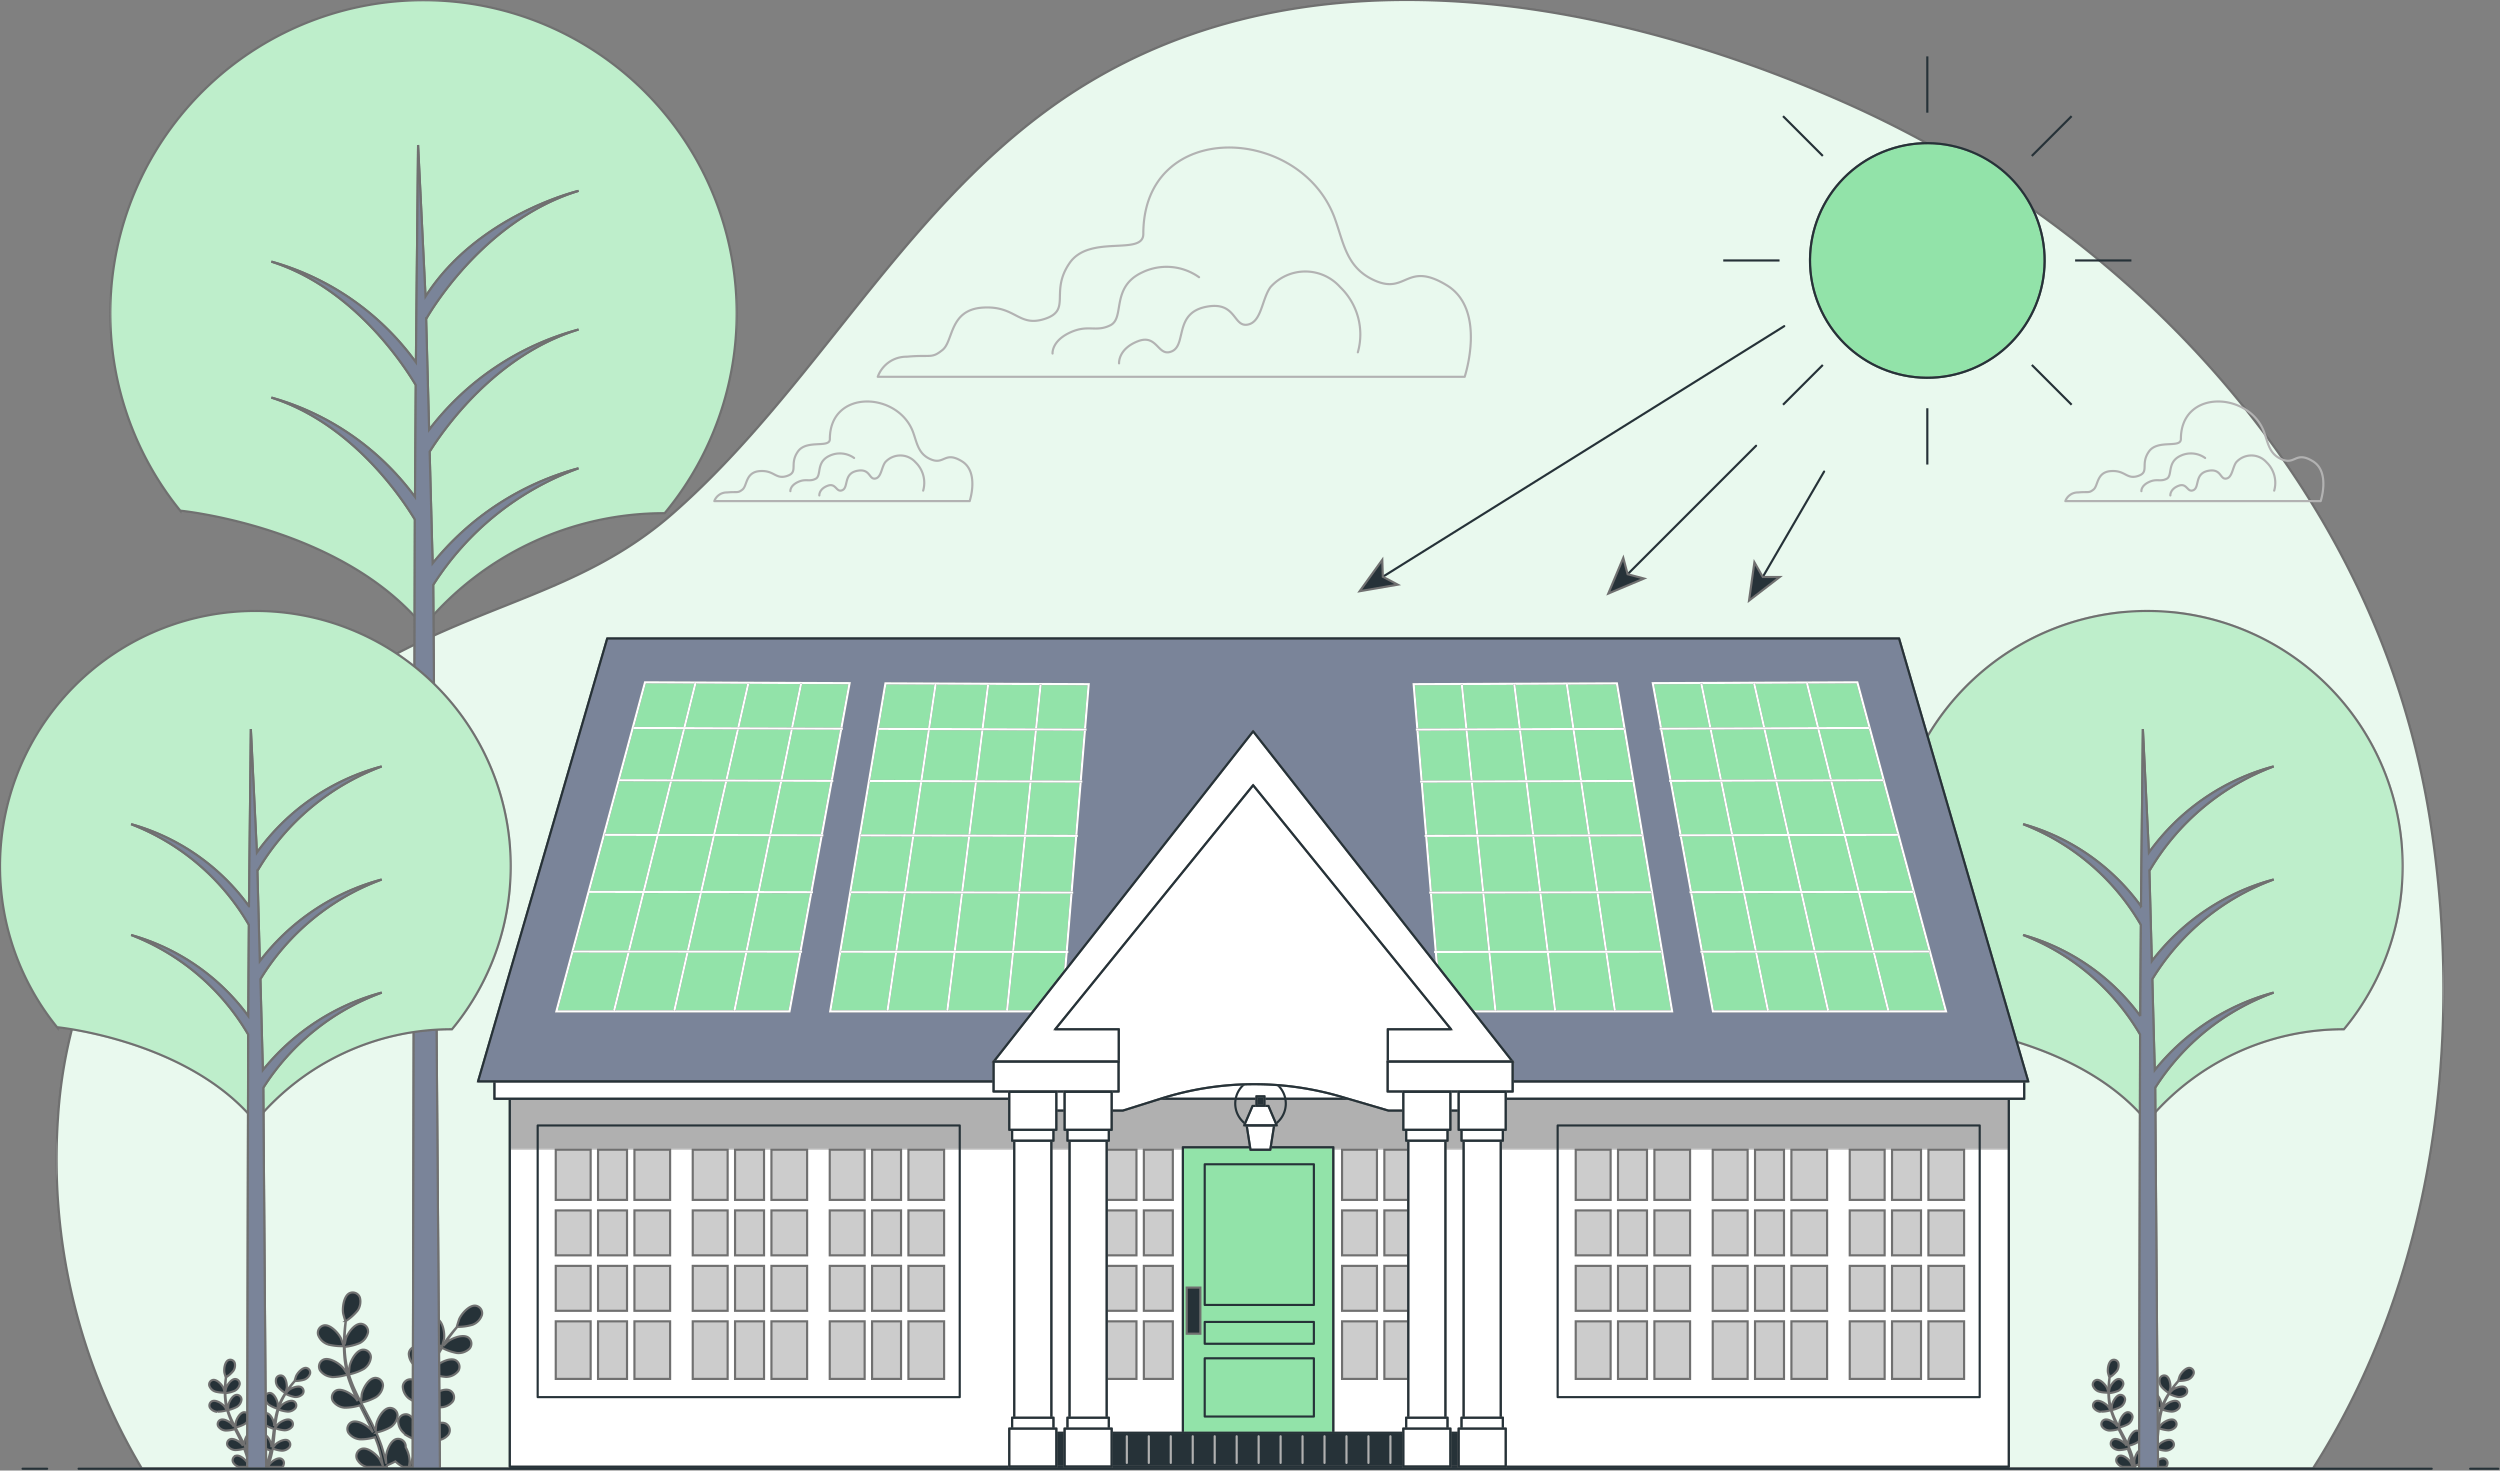 <svg id="Group_254" data-name="Group 254" xmlns="http://www.w3.org/2000/svg" xmlns:xlink="http://www.w3.org/1999/xlink" width="115.631" height="68.015" viewBox="0 0 115.631 68.015">
  <rect x="0" y="0" width="115.631" height="68.015" fill="#808080" stroke="none"/>
  <defs>
    <clipPath id="clip-path">
      <rect id="Rectangle_352" data-name="Rectangle 352" width="115.631" height="68.015" fill="none" stroke="#707070" stroke-width="0.1"/>
    </clipPath>
    <clipPath id="clip-path-3">
      <rect id="Rectangle_190" data-name="Rectangle 190" width="110.386" height="67.915" fill="none" stroke="#707070" stroke-width="0.1"/>
    </clipPath>
    <clipPath id="clip-path-7">
      <rect id="Rectangle_194" data-name="Rectangle 194" width="28.968" height="28.968" fill="none" stroke="#707070" stroke-width="0.1"/>
    </clipPath>
    <clipPath id="clip-path-8">
      <rect id="Rectangle_195" data-name="Rectangle 195" width="23.62" height="23.62" fill="none" stroke="#707070" stroke-width="0.1"/>
    </clipPath>
    <clipPath id="clip-path-12">
      <rect id="Rectangle_201" data-name="Rectangle 201" width="69.334" height="3.175" fill="none" stroke="#707070" stroke-width="0.1"/>
    </clipPath>
  </defs>
  <g id="Group_253" data-name="Group 253" clip-path="url(#clip-path)">
    <g id="Group_226" data-name="Group 226">
      <g id="Group_225" data-name="Group 225" clip-path="url(#clip-path)">
        <path id="Path_438" data-name="Path 438" d="M120.114,67.915c5.583-8.756,7.016-19.805,5.42-29.939a39.273,39.273,0,0,0-1.34-5.7C120.28,19.862,110.218,9.923,98.31,4.683c-11.36-5-25.721-7.467-36.485.225-7.087,5.065-11.1,13.182-17.591,18.863-3.225,2.824-6.756,3.742-10.594,5.43C24.288,33.318,16.46,41.257,15.816,51.73a27.9,27.9,0,0,0,3.875,16.185Z" transform="translate(-13.134 0)" fill="#92e3a9" stroke="#707070" stroke-width="0.1"/>
        <g id="Group_224" data-name="Group 224" transform="translate(2.626)" opacity="0.8">
          <g id="Group_223" data-name="Group 223">
            <g id="Group_222" data-name="Group 222" clip-path="url(#clip-path-3)">
              <path id="Path_439" data-name="Path 439" d="M120.114,67.915c5.583-8.756,7.016-19.805,5.42-29.939a39.273,39.273,0,0,0-1.34-5.7C120.28,19.862,110.218,9.923,98.31,4.683c-11.36-5-25.721-7.467-36.485.225-7.087,5.065-11.1,13.182-17.591,18.863-3.225,2.824-6.756,3.742-10.594,5.43C24.288,33.318,16.46,41.257,15.816,51.73a27.9,27.9,0,0,0,3.875,16.185Z" transform="translate(-15.759 0)" fill="#fff" stroke="#707070" stroke-width="0.1"/>
            </g>
          </g>
        </g>
      </g>
    </g>
    <g id="Group_228" data-name="Group 228">
      <g id="Group_227" data-name="Group 227" clip-path="url(#clip-path)">
        <path id="Path_440" data-name="Path 440" d="M264.943,44.605c-.038-.117-.078-.235-.12-.353-1.568-4.361-8.864-4.662-8.864.7,0,1.032-2.477,0-3.407,1.342s.1,2.168-1.135,2.581-1.342-.619-2.89-.516-1.342,1.548-1.858,1.961-.516.206-1.651.31a1.408,1.408,0,0,0-1.342.929h27.147s1.032-3.1-.826-4.232-1.858.413-3.3-.207C265.5,46.606,265.277,45.635,264.943,44.605Z" transform="translate(-203.078 -34.131)" fill="none" stroke="#b2b2b2" stroke-linecap="round" stroke-linejoin="round" stroke-width="0.1"/>
        <path id="Path_441" data-name="Path 441" d="M321.72,79.147a3.032,3.032,0,0,0-.818-3.016,2.158,2.158,0,0,0-3.221,0c-.409.562-.409,1.636-1.074,1.738s-.511-1.125-1.943-.818-.869,1.738-1.534,2.045-.665-.818-1.585-.46-.869,1.022-.869,1.022" transform="translate(-258.917 -62.852)" fill="none" stroke="#b2b2b2" stroke-linecap="round" stroke-linejoin="round" stroke-width="0.1"/>
        <path id="Path_442" data-name="Path 442" d="M299,74.553a2.59,2.59,0,0,0-2.618-.228c-1.48.683-.8,2.106-1.48,2.448s-1.025-.057-1.878.342-.8.968-.8.968" transform="translate(-243.541 -61.731)" fill="none" stroke="#b2b2b2" stroke-linecap="round" stroke-linejoin="round" stroke-width="0.1"/>
        <path id="Path_443" data-name="Path 443" d="M207.555,113.056c-.016-.051-.034-.1-.052-.154-.682-1.9-3.856-2.028-3.856.3,0,.449-1.078,0-1.482.584s.045.943-.494,1.123-.584-.269-1.257-.224-.584.674-.808.853-.225.09-.719.135a.612.612,0,0,0-.584.4h11.811s.449-1.347-.359-1.841-.808.18-1.437-.09C207.8,113.926,207.7,113.5,207.555,113.056Z" transform="translate(-165.264 -92.896)" fill="none" stroke="#b2b2b2" stroke-linecap="round" stroke-linejoin="round" stroke-width="0.1"/>
        <path id="Path_444" data-name="Path 444" d="M232.256,128.084a1.319,1.319,0,0,0-.356-1.312.939.939,0,0,0-1.4,0c-.178.245-.178.712-.467.756s-.222-.489-.845-.356-.378.756-.667.89-.289-.356-.69-.2-.378.445-.378.445" transform="translate(-189.557 -105.392)" fill="none" stroke="#b2b2b2" stroke-linecap="round" stroke-linejoin="round" stroke-width="0.1"/>
        <path id="Path_445" data-name="Path 445" d="M222.372,126.086a1.127,1.127,0,0,0-1.139-.1c-.644.3-.347.916-.644,1.065s-.446-.025-.817.149-.347.421-.347.421" transform="translate(-182.868 -104.904)" fill="none" stroke="#b2b2b2" stroke-linecap="round" stroke-linejoin="round" stroke-width="0.1"/>
        <path id="Path_446" data-name="Path 446" d="M582.622,113.056c-.016-.051-.034-.1-.052-.154-.682-1.9-3.856-2.028-3.856.3,0,.449-1.078,0-1.482.584s.045.943-.494,1.123-.584-.269-1.257-.224-.584.674-.808.853-.225.09-.719.135a.612.612,0,0,0-.584.4H585.18s.449-1.347-.359-1.841-.808.18-1.437-.09C582.864,113.926,582.767,113.5,582.622,113.056Z" transform="translate(-477.843 -92.896)" fill="none" stroke="#b2b2b2" stroke-linecap="round" stroke-linejoin="round" stroke-width="0.1"/>
        <path id="Path_447" data-name="Path 447" d="M607.324,128.084a1.319,1.319,0,0,0-.356-1.312.939.939,0,0,0-1.4,0c-.178.245-.178.712-.467.756s-.223-.489-.845-.356-.378.756-.667.89-.289-.356-.69-.2-.378.445-.378.445" transform="translate(-502.137 -105.392)" fill="none" stroke="#b2b2b2" stroke-linecap="round" stroke-linejoin="round" stroke-width="0.1"/>
        <path id="Path_448" data-name="Path 448" d="M597.439,126.086a1.127,1.127,0,0,0-1.139-.1c-.644.3-.347.916-.644,1.065s-.446-.025-.817.149-.347.421-.347.421" transform="translate(-495.447 -104.904)" fill="none" stroke="#b2b2b2" stroke-linecap="round" stroke-linejoin="round" stroke-width="0.1"/>
      </g>
    </g>
    <g id="Group_230" data-name="Group 230">
      <g id="Group_229" data-name="Group 229" clip-path="url(#clip-path)">
        <path id="Path_449" data-name="Path 449" d="M88.71,368.823a2.521,2.521,0,0,0,.736.081c.005,0-.112-.342-.122-.363-.115-.24-.477-.636-.772-.6a.352.352,0,0,0-.283.442.736.736,0,0,0,.44.436" transform="translate(-73.555 -306.642)" fill="#263238" stroke="#707070" stroke-width="0.1"/>
        <path id="Path_450" data-name="Path 450" d="M115.938,403.9a.352.352,0,0,0-.194-.487c-.282-.095-.713.226-.87.44-.007.01-.059.1-.107.183h1.074a.451.451,0,0,0,.1-.136" transform="translate(-95.645 -336.185)" fill="#263238" stroke="#707070" stroke-width="0.1"/>
        <path id="Path_451" data-name="Path 451" d="M110.778,368.464a2.252,2.252,0,0,0,.628.292c-.022.1-.043.205-.069.3-.019.067-.033.133-.056.2l-.063.2c-.045.123-.09.25-.137.369-.022.057-.044.11-.065.165h.175c.013-.036.027-.071.04-.109.045-.123.086-.246.131-.38l.059-.2c.021-.065.035-.137.053-.206.038-.161.069-.326.1-.493a2.314,2.314,0,0,0,.69.159.736.736,0,0,0,.561-.263.352.352,0,0,0-.118-.511c-.264-.136-.739.115-.927.3-.012.012-.132.161-.2.245.016-.1.032-.2.045-.3.037-.3.065-.595.094-.894.009-.092.019-.183.028-.274a2.453,2.453,0,0,0,.714.167.736.736,0,0,0,.561-.263.352.352,0,0,0-.118-.511c-.265-.136-.739.115-.927.3-.014.014-.187.23-.228.287.021-.2.044-.4.075-.6a6.2,6.2,0,0,1,.171-.786,2.491,2.491,0,0,0,.718.169.735.735,0,0,0,.561-.263.352.352,0,0,0-.118-.51c-.265-.136-.739.115-.927.3-.015.015-.2.247-.231.291,0-.015.007-.031.012-.046a4.544,4.544,0,0,1,.311-.744c.068-.132.14-.255.213-.373a2.369,2.369,0,0,0,.68.239.736.736,0,0,0,.586-.2.352.352,0,0,0-.062-.52c-.248-.165-.747.033-.954.2-.011.009-.116.113-.191.19.034-.053.067-.108.1-.158.124-.187.25-.351.363-.5.064-.081.124-.154.181-.221a2.357,2.357,0,0,0,.71-.1.737.737,0,0,0,.428-.447.352.352,0,0,0-.294-.433c-.3-.032-.648.374-.756.616-.009.021-.118.366-.112.366h.007c-.056.063-.115.132-.179.209-.116.142-.245.3-.374.489a6.242,6.242,0,0,0-.388.618,4.6,4.6,0,0,0-.332.746l0,.009c0-.087,0-.331,0-.35-.034-.264-.255-.753-.548-.807a.352.352,0,0,0-.406.331.737.737,0,0,0,.283.551,2.449,2.449,0,0,0,.667.3,6.266,6.266,0,0,0-.2.809c-.028.159-.052.32-.074.482,0-.076,0-.143,0-.152-.034-.264-.255-.753-.548-.807a.352.352,0,0,0-.406.331.736.736,0,0,0,.283.551,2.338,2.338,0,0,0,.647.3c-.008.062-.016.124-.023.186-.036.3-.07.6-.113.888-.015.1-.034.2-.052.3,0-.067,0-.123,0-.132-.034-.264-.255-.753-.548-.807a.352.352,0,0,0-.406.331.737.737,0,0,0,.283.551" transform="translate(-92.085 -302.141)" fill="#263238" stroke="#707070" stroke-width="0.1"/>
        <path id="Path_452" data-name="Path 452" d="M89.111,362.758a2.452,2.452,0,0,0,.725-.114,6.245,6.245,0,0,0,.283.782c.064.148.133.3.2.443-.042-.062-.081-.118-.087-.125-.174-.2-.628-.487-.9-.371a.352.352,0,0,0-.156.5.735.735,0,0,0,.54.3,2.329,2.329,0,0,0,.7-.108l.083.169c.135.269.271.536.4.8.044.094.084.188.125.282-.038-.055-.07-.1-.076-.108-.174-.2-.628-.487-.9-.371a.352.352,0,0,0-.156.5.736.736,0,0,0,.54.3,2.25,2.25,0,0,0,.686-.1c.038.1.077.2.11.291.021.066.046.129.063.2l.055.2c.03.127.063.258.089.383.019.087.036.17.053.253-.043-.094-.131-.276-.14-.291-.141-.225-.547-.576-.835-.5a.352.352,0,0,0-.23.471.7.7,0,0,0,.441.366h.944l-.013-.061a3.886,3.886,0,0,0,.407-.191,1.64,1.64,0,0,0,.351.253h.276c.015-.1.032-.231.032-.244a1.368,1.368,0,0,0-.183-.665.434.434,0,0,0,0-.078.352.352,0,0,0-.431-.3c-.288.076-.47.581-.484.847,0,.016.009.186.018.294-.014-.063-.028-.123-.043-.188-.03-.127-.064-.253-.1-.389l-.06-.2c-.018-.066-.046-.133-.069-.2-.057-.155-.122-.31-.191-.465a2.314,2.314,0,0,0,.663-.249.736.736,0,0,0,.323-.528.352.352,0,0,0-.38-.361c-.3.032-.553.5-.606.764,0,.016-.021.207-.028.312-.042-.093-.084-.185-.13-.277-.132-.266-.274-.532-.415-.8-.043-.081-.085-.163-.127-.244a2.443,2.443,0,0,0,.688-.254.736.736,0,0,0,.323-.529.352.352,0,0,0-.38-.361c-.3.032-.553.5-.606.764,0,.02-.029.295-.032.365-.093-.179-.184-.359-.267-.54a6.173,6.173,0,0,1-.29-.75,2.483,2.483,0,0,0,.692-.255.736.736,0,0,0,.323-.529.352.352,0,0,0-.38-.361c-.3.032-.553.5-.606.764,0,.021-.031.316-.032.37,0-.015-.011-.03-.015-.045a4.547,4.547,0,0,1-.151-.792c-.016-.148-.024-.29-.028-.428a2.366,2.366,0,0,0,.7-.176.737.737,0,0,0,.379-.49.352.352,0,0,0-.339-.4c-.3,0-.6.44-.686.692,0,.014-.034.159-.055.264,0-.062,0-.127,0-.187,0-.225.015-.431.029-.613.009-.1.019-.2.029-.285a2.353,2.353,0,0,0,.536-.476.737.737,0,0,0,.111-.609.352.352,0,0,0-.485-.2c-.264.137-.334.669-.29.931,0,.022.1.37.108.367l.005,0c-.011.084-.023.174-.034.273-.018.182-.037.389-.042.615a6.261,6.261,0,0,0,.017.73,4.589,4.589,0,0,0,.135.805l0,.009c-.047-.073-.185-.275-.2-.289-.174-.2-.628-.487-.9-.371a.352.352,0,0,0-.156.5.736.736,0,0,0,.54.3" transform="translate(-73.775 -299.064)" fill="#263238" stroke="#707070" stroke-width="0.1"/>
        <path id="Path_453" data-name="Path 453" d="M119.068,367.281s.095-.347.1-.37c.037-.263-.047-.793-.315-.923a.352.352,0,0,0-.479.212.736.736,0,0,0,.127.606,2.523,2.523,0,0,0,.569.474" transform="translate(-98.629 -304.985)" fill="#263238" stroke="#707070" stroke-width="0.1"/>
        <path id="Path_454" data-name="Path 454" d="M58.346,383.613a1.552,1.552,0,0,0,.453.05s-.069-.21-.075-.223c-.07-.147-.293-.391-.475-.366a.217.217,0,0,0-.174.271.453.453,0,0,0,.271.268" transform="translate(-48.394 -319.25)" fill="#263238" stroke="#707070" stroke-width="0.1"/>
        <path id="Path_455" data-name="Path 455" d="M75.09,405.182a.217.217,0,0,0-.119-.3c-.174-.058-.438.139-.535.27,0,.006-.037.061-.066.113h.66a.279.279,0,0,0,.06-.084" transform="translate(-61.979 -337.418)" fill="#263238" stroke="#707070" stroke-width="0.1"/>
        <path id="Path_456" data-name="Path 456" d="M71.917,383.391a1.379,1.379,0,0,0,.387.18c-.013.063-.027.126-.042.187-.012.041-.02.081-.034.122l-.039.12c-.027.075-.055.154-.084.227-.013.035-.027.068-.04.1h.108l.025-.067c.028-.076.053-.152.081-.233l.036-.121c.013-.04.021-.084.032-.127.024-.1.043-.2.06-.3a1.415,1.415,0,0,0,.425.1.453.453,0,0,0,.345-.162.217.217,0,0,0-.073-.314c-.163-.084-.454.071-.57.186-.007.007-.081.1-.121.151.01-.062.02-.123.027-.186.022-.181.04-.366.057-.55.005-.056.012-.112.018-.168a1.506,1.506,0,0,0,.439.1.453.453,0,0,0,.345-.162.217.217,0,0,0-.073-.314c-.163-.084-.454.071-.57.186-.009.009-.115.141-.14.176.013-.124.027-.246.046-.367a3.813,3.813,0,0,1,.105-.483,1.527,1.527,0,0,0,.442.1.452.452,0,0,0,.345-.162.216.216,0,0,0-.073-.314c-.163-.084-.454.071-.57.186-.009.009-.123.152-.142.179,0-.009,0-.019.007-.028a2.771,2.771,0,0,1,.191-.457c.042-.081.086-.157.131-.229a1.464,1.464,0,0,0,.418.147.452.452,0,0,0,.361-.123.217.217,0,0,0-.038-.32c-.152-.1-.459.021-.587.122-.007.006-.071.07-.118.117.021-.032.041-.066.062-.1.076-.115.154-.216.223-.3.04-.05.077-.095.112-.136a1.447,1.447,0,0,0,.436-.062.452.452,0,0,0,.264-.275.217.217,0,0,0-.181-.267c-.182-.02-.4.23-.465.379-.006.013-.072.225-.069.225h0c-.035.039-.071.081-.11.128-.071.087-.151.187-.23.3a3.875,3.875,0,0,0-.239.38,2.812,2.812,0,0,0-.2.459l0,.006c0-.054,0-.2,0-.215-.021-.162-.157-.463-.337-.5a.217.217,0,0,0-.25.2.453.453,0,0,0,.174.339,1.506,1.506,0,0,0,.41.188,3.824,3.824,0,0,0-.12.5c-.017.1-.032.2-.045.3,0-.046,0-.088,0-.094-.021-.162-.157-.463-.337-.5a.217.217,0,0,0-.25.2.453.453,0,0,0,.174.339,1.429,1.429,0,0,0,.4.184c0,.038-.01.076-.014.115-.022.184-.043.367-.069.546-.009.063-.02.125-.032.187,0-.041,0-.076,0-.081-.021-.162-.157-.463-.337-.5a.217.217,0,0,0-.25.2.453.453,0,0,0,.174.339" transform="translate(-59.79 -316.481)" fill="#263238" stroke="#707070" stroke-width="0.1"/>
        <path id="Path_457" data-name="Path 457" d="M58.592,379.883a1.508,1.508,0,0,0,.446-.07,3.852,3.852,0,0,0,.174.481c.039.091.082.182.126.272-.026-.038-.05-.072-.054-.077-.107-.124-.386-.3-.555-.228a.216.216,0,0,0-.1.308.453.453,0,0,0,.332.187,1.436,1.436,0,0,0,.433-.066l.051.1c.083.165.166.33.244.494.027.058.052.116.077.173l-.047-.066c-.107-.124-.386-.3-.555-.228a.217.217,0,0,0-.1.308.453.453,0,0,0,.332.187,1.388,1.388,0,0,0,.422-.063c.024.06.047.12.068.179.013.041.028.079.039.121l.034.122c.019.078.039.159.055.236.012.053.022.1.032.156-.026-.058-.08-.17-.086-.179-.087-.138-.336-.355-.514-.309a.217.217,0,0,0-.141.29.433.433,0,0,0,.271.225h.58l-.008-.038a2.359,2.359,0,0,0,.25-.118,1.009,1.009,0,0,0,.216.156h.169c.009-.064.02-.142.02-.15a.84.84,0,0,0-.113-.409.257.257,0,0,0,0-.048.217.217,0,0,0-.265-.184c-.177.047-.289.358-.3.521,0,.01.006.115.011.181-.009-.038-.017-.076-.027-.115-.018-.078-.039-.156-.061-.239l-.037-.121c-.011-.041-.029-.082-.043-.124-.035-.1-.075-.191-.118-.286a1.419,1.419,0,0,0,.408-.153.452.452,0,0,0,.2-.325.217.217,0,0,0-.234-.222c-.182.02-.34.31-.373.47,0,.01-.013.128-.018.192-.026-.057-.052-.114-.08-.171-.081-.164-.169-.327-.255-.49l-.078-.15a1.506,1.506,0,0,0,.423-.156.452.452,0,0,0,.2-.325.217.217,0,0,0-.234-.222c-.182.02-.34.31-.373.47,0,.012-.018.181-.02.224-.057-.11-.113-.221-.164-.332a3.826,3.826,0,0,1-.179-.461,1.532,1.532,0,0,0,.426-.157.453.453,0,0,0,.2-.325.216.216,0,0,0-.234-.222c-.182.02-.34.31-.373.47,0,.013-.019.194-.019.228l-.01-.027a2.793,2.793,0,0,1-.092-.487c-.01-.091-.015-.178-.018-.264a1.457,1.457,0,0,0,.43-.108.453.453,0,0,0,.233-.3.217.217,0,0,0-.208-.246c-.183,0-.372.271-.422.426,0,.008-.021.1-.034.162,0-.038,0-.078,0-.115,0-.139.009-.265.018-.377.005-.064.012-.121.018-.175a1.451,1.451,0,0,0,.33-.293.452.452,0,0,0,.068-.375.216.216,0,0,0-.3-.122c-.163.084-.205.411-.178.572,0,.014.064.228.066.226l0,0c-.007.051-.014.107-.021.168-.011.112-.023.239-.026.378a3.839,3.839,0,0,0,.011.449,2.825,2.825,0,0,0,.083.5l0,.006c-.029-.045-.113-.169-.121-.178-.107-.123-.386-.3-.555-.228a.217.217,0,0,0-.1.308.453.453,0,0,0,.332.187" transform="translate(-48.53 -314.59)" fill="#263238" stroke="#707070" stroke-width="0.1"/>
        <path id="Path_458" data-name="Path 458" d="M77.015,382.664s.058-.213.06-.227c.023-.162-.029-.488-.194-.568a.216.216,0,0,0-.295.13.453.453,0,0,0,.078.373,1.555,1.555,0,0,0,.35.292" transform="translate(-63.814 -318.231)" fill="#263238" stroke="#707070" stroke-width="0.1"/>
        <path id="Path_459" data-name="Path 459" d="M581.273,383.613a1.552,1.552,0,0,0,.453.05s-.069-.21-.075-.223c-.07-.147-.293-.391-.475-.366a.217.217,0,0,0-.174.271.453.453,0,0,0,.271.268" transform="translate(-484.199 -319.25)" fill="#263238" stroke="#707070" stroke-width="0.1"/>
        <path id="Path_460" data-name="Path 460" d="M598.017,405.182a.217.217,0,0,0-.119-.3c-.174-.058-.438.139-.535.27,0,.006-.037.061-.066.113h.66a.278.278,0,0,0,.06-.084" transform="translate(-497.784 -337.418)" fill="#263238" stroke="#707070" stroke-width="0.1"/>
        <path id="Path_461" data-name="Path 461" d="M594.844,383.391a1.379,1.379,0,0,0,.387.18c-.013.063-.027.126-.043.187-.012.041-.02.081-.034.122l-.039.12c-.027.075-.055.154-.084.227-.013.035-.027.068-.04.1h.108l.025-.067c.028-.076.053-.152.081-.233l.036-.121c.013-.04.022-.084.032-.127.024-.1.043-.2.06-.3a1.415,1.415,0,0,0,.425.1.452.452,0,0,0,.345-.162.216.216,0,0,0-.073-.314c-.163-.084-.454.071-.57.186-.007.007-.081.1-.121.151.01-.062.02-.123.028-.186.022-.181.04-.366.057-.55.006-.056.012-.112.018-.168a1.508,1.508,0,0,0,.439.1.453.453,0,0,0,.345-.162.217.217,0,0,0-.073-.314c-.163-.084-.454.071-.57.186-.009.009-.115.141-.14.176.013-.124.027-.246.046-.367a3.8,3.8,0,0,1,.105-.483,1.526,1.526,0,0,0,.441.1.452.452,0,0,0,.345-.162.216.216,0,0,0-.073-.314c-.163-.084-.454.071-.57.186-.009.009-.123.152-.142.179,0-.009,0-.019.007-.028a2.758,2.758,0,0,1,.191-.457c.042-.081.086-.157.131-.229a1.464,1.464,0,0,0,.418.147.452.452,0,0,0,.361-.123.217.217,0,0,0-.038-.32c-.153-.1-.459.021-.587.122-.007.006-.071.07-.118.117.021-.032.042-.066.062-.1.077-.115.154-.216.223-.3.04-.05.077-.095.112-.136a1.449,1.449,0,0,0,.436-.062.452.452,0,0,0,.263-.275.217.217,0,0,0-.181-.267c-.182-.02-.4.23-.465.379-.006.013-.072.225-.069.225h0c-.035.039-.071.081-.11.128-.071.087-.151.187-.23.3a3.829,3.829,0,0,0-.239.38,2.811,2.811,0,0,0-.2.459l0,.006c0-.054,0-.2,0-.215-.021-.162-.157-.463-.337-.5a.217.217,0,0,0-.25.2.453.453,0,0,0,.174.339,1.511,1.511,0,0,0,.41.188,3.849,3.849,0,0,0-.12.5c-.018.1-.032.2-.045.3,0-.046,0-.088,0-.094-.021-.162-.157-.463-.337-.5a.217.217,0,0,0-.25.2.453.453,0,0,0,.174.339,1.431,1.431,0,0,0,.4.184c0,.038-.01.076-.014.115-.022.184-.043.367-.069.546-.009.063-.021.125-.032.187,0-.041,0-.076,0-.081-.021-.162-.157-.463-.337-.5a.217.217,0,0,0-.25.2.453.453,0,0,0,.174.339" transform="translate(-495.594 -316.481)" fill="#263238" stroke="#707070" stroke-width="0.1"/>
        <path id="Path_462" data-name="Path 462" d="M581.519,379.883a1.508,1.508,0,0,0,.446-.07,3.885,3.885,0,0,0,.174.481c.039.091.082.182.126.272l-.054-.077c-.107-.124-.386-.3-.555-.228a.216.216,0,0,0-.1.308.453.453,0,0,0,.332.187,1.436,1.436,0,0,0,.433-.066l.051.1c.083.165.166.33.243.494.027.058.052.116.077.173l-.047-.066c-.107-.124-.386-.3-.555-.228a.217.217,0,0,0-.1.308.453.453,0,0,0,.332.187,1.389,1.389,0,0,0,.422-.063c.024.06.047.12.068.179.013.041.028.079.039.121l.034.122c.019.078.039.159.055.236.012.053.022.1.032.156-.026-.058-.08-.17-.086-.179-.087-.138-.336-.355-.514-.309a.216.216,0,0,0-.141.29.433.433,0,0,0,.271.225h.58c0-.013-.005-.025-.008-.038a2.364,2.364,0,0,0,.25-.118,1.008,1.008,0,0,0,.216.156h.169c.009-.064.02-.142.02-.15a.841.841,0,0,0-.113-.409.252.252,0,0,0,0-.048.217.217,0,0,0-.265-.184c-.177.047-.289.358-.3.521,0,.01.006.115.011.181-.009-.038-.017-.076-.027-.115-.019-.078-.039-.156-.062-.239l-.036-.121c-.011-.041-.029-.082-.043-.124-.035-.1-.075-.191-.118-.286a1.421,1.421,0,0,0,.408-.153.452.452,0,0,0,.2-.325.217.217,0,0,0-.234-.222c-.182.02-.34.31-.373.47,0,.01-.013.128-.018.192-.026-.057-.052-.114-.08-.171-.081-.164-.169-.327-.255-.49l-.078-.15a1.506,1.506,0,0,0,.423-.156.453.453,0,0,0,.2-.325.217.217,0,0,0-.234-.222c-.182.02-.34.31-.373.47,0,.012-.018.181-.02.224-.057-.11-.113-.221-.164-.332a3.829,3.829,0,0,1-.179-.461,1.531,1.531,0,0,0,.426-.157.453.453,0,0,0,.2-.325.216.216,0,0,0-.234-.222c-.182.02-.34.31-.373.47,0,.013-.019.194-.02.228,0-.009-.007-.018-.009-.027a2.787,2.787,0,0,1-.093-.487c-.01-.091-.015-.178-.018-.264a1.457,1.457,0,0,0,.43-.108.454.454,0,0,0,.233-.3.217.217,0,0,0-.208-.246c-.183,0-.372.271-.422.426,0,.008-.021.1-.034.162,0-.038,0-.078,0-.115,0-.139.009-.265.018-.377.005-.064.012-.121.018-.175a1.45,1.45,0,0,0,.33-.293.453.453,0,0,0,.068-.375.216.216,0,0,0-.3-.122c-.162.084-.205.411-.178.572,0,.014.064.228.067.226l0,0c-.007.051-.014.107-.021.168-.011.112-.023.239-.026.378a3.873,3.873,0,0,0,.011.449,2.829,2.829,0,0,0,.083.5l0,.006c-.029-.045-.114-.169-.121-.178-.107-.123-.386-.3-.555-.228a.217.217,0,0,0-.1.308.453.453,0,0,0,.332.187" transform="translate(-484.334 -314.59)" fill="#263238" stroke="#707070" stroke-width="0.1"/>
        <path id="Path_463" data-name="Path 463" d="M599.942,382.664s.059-.213.06-.227c.023-.162-.029-.488-.194-.568a.216.216,0,0,0-.295.13.453.453,0,0,0,.078.373,1.555,1.555,0,0,0,.35.292" transform="translate(-499.619 -318.231)" fill="#263238" stroke="#707070" stroke-width="0.1"/>
      </g>
    </g>
    <g id="Group_241" data-name="Group 241">
      <g id="Group_240" data-name="Group 240" clip-path="url(#clip-path)">
        <path id="Path_464" data-name="Path 464" d="M33.9,23.668s7.452.737,11.228,5.357a14.419,14.419,0,0,1,11.157-5.242,14.484,14.484,0,1,0-22.388-.1Z" transform="translate(-25.544 -0.047)" fill="#92e3a9" stroke="#707070" stroke-width="0.1"/>
        <g id="Group_233" data-name="Group 233" transform="translate(5.107 0.009)" opacity="0.4">
          <g id="Group_232" data-name="Group 232">
            <g id="Group_231" data-name="Group 231" clip-path="url(#clip-path-7)">
              <path id="Path_465" data-name="Path 465" d="M33.9,23.668s7.452.737,11.228,5.357a14.419,14.419,0,0,1,11.157-5.242,14.484,14.484,0,1,0-22.388-.1Z" transform="translate(-30.651 -0.057)" fill="#fff" stroke="#707070" stroke-width="0.1"/>
            </g>
          </g>
        </g>
        <path id="Path_466" data-name="Path 466" d="M89.523,48.792A12.879,12.879,0,0,0,82.61,53.43l-.14-5.211.01.069s2.515-4.528,7.043-5.911c0,0-4.662,1.106-7.079,4.891L82.1,40.256,82,50.309a12.358,12.358,0,0,0-6.686-4.66c3.813,1.207,6.147,4.809,6.679,5.707l-.035,5.182a12.389,12.389,0,0,0-6.644-4.6c3.722,1.179,6.034,4.638,6.637,5.637l-.1,43.907h1.258L82.8,60.6a13.373,13.373,0,0,1,6.72-5.391,13,13,0,0,0-6.747,4.4l-.139-5.17c.613-.982,3.012-4.465,6.886-5.649" transform="translate(-62.763 -33.549)" fill="#263238" stroke="#707070" stroke-width="0.1"/>
        <path id="Path_467" data-name="Path 467" d="M89.523,48.792A12.879,12.879,0,0,0,82.61,53.43l-.14-5.211.01.069s2.515-4.528,7.043-5.911c0,0-4.662,1.106-7.079,4.891L82.1,40.256,82,50.309a12.358,12.358,0,0,0-6.686-4.66c3.813,1.207,6.147,4.809,6.679,5.707l-.035,5.182a12.389,12.389,0,0,0-6.644-4.6c3.722,1.179,6.034,4.638,6.637,5.637l-.1,43.907h1.258L82.8,60.6a13.373,13.373,0,0,1,6.72-5.391,13,13,0,0,0-6.747,4.4l-.139-5.17c.613-.982,3.012-4.465,6.886-5.649" transform="translate(-62.763 -33.549)" fill="#7a8499" stroke="#707070" stroke-width="0.1"/>
        <path id="Path_468" data-name="Path 468" d="M2.65,188.872s6.076.6,9.155,4.368a11.757,11.757,0,0,1,9.1-4.274,11.81,11.81,0,1,0-18.254-.083Z" transform="translate(0 -141.361)" fill="#92e3a9" stroke="#707070" stroke-width="0.1"/>
        <g id="Group_236" data-name="Group 236" transform="translate(0 28.259)" opacity="0.4">
          <g id="Group_235" data-name="Group 235">
            <g id="Group_234" data-name="Group 234" clip-path="url(#clip-path-8)">
              <path id="Path_469" data-name="Path 469" d="M2.65,188.872s6.076.6,9.155,4.368a11.757,11.757,0,0,1,9.1-4.274,11.81,11.81,0,1,0-18.254-.083Z" transform="translate(0 -169.62)" fill="#fff" stroke="#707070" stroke-width="0.1"/>
            </g>
          </g>
        </g>
        <path id="Path_470" data-name="Path 470" d="M36.414,211.92a10.759,10.759,0,0,1,5.412,4.6l-.044,20.074h.874l-.131-17.608a10.9,10.9,0,0,1,5.479-4.4,10.6,10.6,0,0,0-5.5,3.591l-.113-4.216A11.034,11.034,0,0,1,48,209.356a10.5,10.5,0,0,0-5.637,3.782l-.114-4.249.008.057A11.209,11.209,0,0,1,48,204.126a10.4,10.4,0,0,0-5.772,3.988l-.279-5.718-.086,8.2a10.076,10.076,0,0,0-5.451-3.8,10.8,10.8,0,0,1,5.446,4.653l-.028,4.225a10.1,10.1,0,0,0-5.417-3.75" transform="translate(-30.347 -168.676)" fill="#263238" stroke="#707070" stroke-width="0.1"/>
        <path id="Path_471" data-name="Path 471" d="M36.414,211.92a10.759,10.759,0,0,1,5.412,4.6l-.044,20.074h.874l-.131-17.608a10.9,10.9,0,0,1,5.479-4.4,10.6,10.6,0,0,0-5.5,3.591l-.113-4.216A11.034,11.034,0,0,1,48,209.356a10.5,10.5,0,0,0-5.637,3.782l-.114-4.249.008.057A11.209,11.209,0,0,1,48,204.126a10.4,10.4,0,0,0-5.772,3.988l-.279-5.718-.086,8.2a10.076,10.076,0,0,0-5.451-3.8,10.8,10.8,0,0,1,5.446,4.653l-.028,4.225a10.1,10.1,0,0,0-5.417-3.75" transform="translate(-30.347 -168.676)" fill="#7a8499" stroke="#707070" stroke-width="0.1"/>
        <path id="Path_472" data-name="Path 472" d="M527.884,188.872s6.076.6,9.155,4.368a11.757,11.757,0,0,1,9.1-4.274,11.81,11.81,0,1,0-18.254-.083Z" transform="translate(-437.728 -141.361)" fill="#92e3a9" stroke="#707070" stroke-width="0.1"/>
        <g id="Group_239" data-name="Group 239" transform="translate(87.507 28.259)" opacity="0.4">
          <g id="Group_238" data-name="Group 238">
            <g id="Group_237" data-name="Group 237" clip-path="url(#clip-path-8)">
              <path id="Path_473" data-name="Path 473" d="M527.884,188.872s6.076.6,9.155,4.368a11.757,11.757,0,0,1,9.1-4.274,11.81,11.81,0,1,0-18.254-.083Z" transform="translate(-525.234 -169.62)" fill="#fff" stroke="#707070" stroke-width="0.1"/>
            </g>
          </g>
        </g>
        <path id="Path_474" data-name="Path 474" d="M561.648,211.92a10.76,10.76,0,0,1,5.412,4.6l-.044,20.074h.874l-.132-17.608a10.9,10.9,0,0,1,5.479-4.4,10.6,10.6,0,0,0-5.5,3.591l-.113-4.216a11.034,11.034,0,0,1,5.614-4.606,10.5,10.5,0,0,0-5.637,3.782l-.114-4.249.008.057a11.209,11.209,0,0,1,5.743-4.82,10.4,10.4,0,0,0-5.772,3.988l-.278-5.718-.087,8.2a10.076,10.076,0,0,0-5.451-3.8,10.8,10.8,0,0,1,5.446,4.653l-.028,4.225a10.1,10.1,0,0,0-5.417-3.75" transform="translate(-468.075 -168.676)" fill="#263238" stroke="#707070" stroke-width="0.1"/>
        <path id="Path_475" data-name="Path 475" d="M561.648,211.92a10.76,10.76,0,0,1,5.412,4.6l-.044,20.074h.874l-.132-17.608a10.9,10.9,0,0,1,5.479-4.4,10.6,10.6,0,0,0-5.5,3.591l-.113-4.216a11.034,11.034,0,0,1,5.614-4.606,10.5,10.5,0,0,0-5.637,3.782l-.114-4.249.008.057a11.209,11.209,0,0,1,5.743-4.82,10.4,10.4,0,0,0-5.772,3.988l-.278-5.718-.087,8.2a10.076,10.076,0,0,0-5.451-3.8,10.8,10.8,0,0,1,5.446,4.653l-.028,4.225a10.1,10.1,0,0,0-5.417-3.75" transform="translate(-468.075 -168.676)" fill="#7a8499" stroke="#707070" stroke-width="0.1"/>
      </g>
    </g>
    <line id="Line_12" data-name="Line 12" x1="6.003" y2="6.003" transform="translate(75.22 20.618)" fill="none" stroke="#263238" stroke-linecap="round" stroke-linejoin="round" stroke-width="0.1"/>
    <path id="Path_476" data-name="Path 476" d="M446.492,156.522l.693-1.651.2.757.757.2Z" transform="translate(-372.104 -129.069)" fill="#263238" stroke="#707070" stroke-width="0.1"/>
    <line id="Line_13" data-name="Line 13" x1="2.88" y2="4.95" transform="translate(81.489 21.811)" fill="none" stroke="#263238" stroke-linecap="round" stroke-linejoin="round" stroke-width="0.1"/>
    <path id="Path_477" data-name="Path 477" d="M485.565,157.864l.248-1.773.388.681h.783Z" transform="translate(-404.668 -130.085)" fill="#263238" stroke="#707070" stroke-width="0.1"/>
    <line id="Line_14" data-name="Line 14" x1="18.64" y2="11.637" transform="translate(63.885 15.085)" fill="none" stroke="#263238" stroke-linecap="round" stroke-linejoin="round" stroke-width="0.1"/>
    <path id="Path_478" data-name="Path 478" d="M377.463,156.865l1.047-1.452.025.783.692.366Z" transform="translate(-314.576 -129.52)" fill="#263238" stroke="#707070" stroke-width="0.1"/>
    <g id="Group_243" data-name="Group 243">
      <g id="Group_242" data-name="Group 242" clip-path="url(#clip-path)">
        <path id="Path_479" data-name="Path 479" d="M513.347,45.172a5.425,5.425,0,1,0-5.425,5.425,5.425,5.425,0,0,0,5.425-5.425" transform="translate(-418.779 -33.125)" fill="#92e3a9" stroke="#707070" stroke-width="0.1"/>
        <circle id="Ellipse_4" data-name="Ellipse 4" cx="5.425" cy="5.425" r="5.425" transform="translate(82.055 9.111) rotate(-22.5)" fill="none" stroke="#263238" stroke-miterlimit="10" stroke-width="0.1"/>
        <line id="Line_15" data-name="Line 15" y2="2.604" transform="translate(89.143 2.608)" fill="none" stroke="#263238" stroke-miterlimit="10" stroke-width="0.1"/>
        <line id="Line_16" data-name="Line 16" y2="2.604" transform="translate(89.143 18.882)" fill="none" stroke="#263238" stroke-miterlimit="10" stroke-width="0.1"/>
        <line id="Line_17" data-name="Line 17" x1="2.604" transform="translate(95.979 12.047)" fill="none" stroke="#263238" stroke-miterlimit="10" stroke-width="0.1"/>
        <line id="Line_18" data-name="Line 18" x1="2.604" transform="translate(79.704 12.047)" fill="none" stroke="#263238" stroke-miterlimit="10" stroke-width="0.1"/>
        <line id="Line_19" data-name="Line 19" x1="1.841" y2="1.841" transform="translate(93.976 5.372)" fill="none" stroke="#263238" stroke-miterlimit="10" stroke-width="0.1"/>
        <line id="Line_20" data-name="Line 20" x1="1.841" y2="1.841" transform="translate(82.469 16.88)" fill="none" stroke="#263238" stroke-miterlimit="10" stroke-width="0.1"/>
        <line id="Line_21" data-name="Line 21" x2="1.841" y2="1.841" transform="translate(82.469 5.372)" fill="none" stroke="#263238" stroke-miterlimit="10" stroke-width="0.1"/>
        <line id="Line_22" data-name="Line 22" x2="1.841" y2="1.841" transform="translate(93.977 16.88)" fill="none" stroke="#263238" stroke-miterlimit="10" stroke-width="0.1"/>
      </g>
    </g>
    <rect id="Rectangle_199" data-name="Rectangle 199" width="69.334" height="17.838" transform="translate(23.579 50.004)" fill="#fff" stroke="#707070" stroke-width="0.1"/>
    <g id="Group_248" data-name="Group 248">
      <g id="Group_247" data-name="Group 247" clip-path="url(#clip-path)">
        <g id="Group_246" data-name="Group 246" transform="translate(23.579 50.004)" opacity="0.31">
          <g id="Group_245" data-name="Group 245">
            <g id="Group_244" data-name="Group 244" clip-path="url(#clip-path-12)">
              <rect id="Rectangle_200" data-name="Rectangle 200" width="69.334" height="3.175" transform="translate(0)" stroke="#707070" stroke-width="0.1"/>
            </g>
          </g>
        </g>
        <rect id="Rectangle_202" data-name="Rectangle 202" width="69.334" height="17.838" transform="translate(23.579 50.004)" fill="none" stroke="#263238" stroke-linecap="round" stroke-linejoin="round" stroke-width="0.1"/>
      </g>
    </g>
    <rect id="Rectangle_204" data-name="Rectangle 204" width="70.756" height="0.817" transform="translate(22.868 50.004)" fill="#fff" stroke="#707070" stroke-width="0.1"/>
    <rect id="Rectangle_205" data-name="Rectangle 205" width="70.756" height="0.817" transform="translate(22.868 50.004)" fill="none" stroke="#263238" stroke-linecap="round" stroke-linejoin="round" stroke-width="0.1"/>
    <path id="Path_480" data-name="Path 480" d="M204.413,197.735h-71.7l5.975-20.486h59.75Z" transform="translate(-110.602 -147.719)" fill="#7a8499" stroke="#707070" stroke-width="0.1"/>
    <path id="Path_481" data-name="Path 481" d="M204.413,197.735h-71.7l5.975-20.486h59.75Z" transform="translate(-110.602 -147.719)" fill="none" stroke="#263238" stroke-linecap="round" stroke-linejoin="round" stroke-width="0.1"/>
    <path id="Path_482" data-name="Path 482" d="M165.242,204.649H154.461l4.1-15.22,9.461.04Z" transform="translate(-128.727 -157.87)" fill="#92e3a9" stroke="#707070" stroke-width="0.1"/>
    <path id="Path_483" data-name="Path 483" d="M165.242,204.649H154.461l4.1-15.22,9.461.04Z" transform="translate(-128.727 -157.87)" fill="none" stroke="#fff" stroke-miterlimit="10" stroke-width="0.1"/>
    <line id="Line_23" data-name="Line 23" x1="3.766" y2="15.164" transform="translate(28.401 31.59)" fill="#92e3a9" stroke="#707070" stroke-width="0.1"/>
    <line id="Line_24" data-name="Line 24" x1="3.766" y2="15.164" transform="translate(28.401 31.59)" fill="none" stroke="#fff" stroke-miterlimit="10" stroke-width="0.1"/>
    <line id="Line_25" data-name="Line 25" x1="3.426" y2="15.153" transform="translate(31.187 31.6)" fill="#92e3a9" stroke="#707070" stroke-width="0.1"/>
    <line id="Line_26" data-name="Line 26" x1="3.426" y2="15.153" transform="translate(31.187 31.6)" fill="none" stroke="#fff" stroke-miterlimit="10" stroke-width="0.1"/>
    <line id="Line_27" data-name="Line 27" x1="3.086" y2="15.143" transform="translate(33.968 31.61)" fill="#92e3a9" stroke="#707070" stroke-width="0.1"/>
    <line id="Line_28" data-name="Line 28" x1="3.086" y2="15.143" transform="translate(33.968 31.61)" fill="none" stroke="#fff" stroke-miterlimit="10" stroke-width="0.1"/>
    <path id="Path_484" data-name="Path 484" d="M185.469,202.132l-9.7-.035Z" transform="translate(-146.485 -168.427)" fill="#92e3a9" stroke="#707070" stroke-width="0.1"/>
    <line id="Line_29" data-name="Line 29" x2="9.7" y2="0.035" transform="translate(29.284 33.67)" fill="none" stroke="#fff" stroke-miterlimit="10" stroke-width="0.1"/>
    <path id="Path_485" data-name="Path 485" d="M181.77,216.636l-9.911-.029Z" transform="translate(-143.226 -180.519)" fill="#92e3a9" stroke="#707070" stroke-width="0.1"/>
    <line id="Line_30" data-name="Line 30" x2="9.911" y2="0.029" transform="translate(28.632 36.088)" fill="none" stroke="#fff" stroke-miterlimit="10" stroke-width="0.1"/>
    <path id="Path_486" data-name="Path 486" d="M177.906,231.782l-10.131-.023Z" transform="translate(-139.823 -193.147)" fill="#92e3a9" stroke="#707070" stroke-width="0.1"/>
    <line id="Line_31" data-name="Line 31" x2="10.131" y2="0.023" transform="translate(27.952 38.612)" fill="none" stroke="#fff" stroke-miterlimit="10" stroke-width="0.1"/>
    <path id="Path_487" data-name="Path 487" d="M173.869,247.611l-10.361-.016Z" transform="translate(-136.267 -206.344)" fill="#92e3a9" stroke="#707070" stroke-width="0.1"/>
    <line id="Line_32" data-name="Line 32" x2="10.361" y2="0.016" transform="translate(27.241 41.25)" fill="none" stroke="#fff" stroke-miterlimit="10" stroke-width="0.1"/>
    <path id="Path_488" data-name="Path 488" d="M169.646,264.17l-10.6-.008Z" transform="translate(-132.546 -220.151)" fill="#92e3a9" stroke="#707070" stroke-width="0.1"/>
    <line id="Line_33" data-name="Line 33" x2="10.602" y2="0.008" transform="translate(26.497 44.011)" fill="none" stroke="#fff" stroke-miterlimit="10" stroke-width="0.1"/>
    <path id="Path_489" data-name="Path 489" d="M241.209,204.882H230.5l2.554-15.173,9.4.039Z" transform="translate(-192.1 -158.102)" fill="#92e3a9" stroke="#707070" stroke-width="0.1"/>
    <path id="Path_490" data-name="Path 490" d="M241.209,204.882H230.5l2.554-15.173,9.4.039Z" transform="translate(-192.1 -158.102)" fill="none" stroke="#fff" stroke-miterlimit="10" stroke-width="0.1"/>
    <line id="Line_34" data-name="Line 34" x1="2.225" y2="15.117" transform="translate(41.049 31.636)" fill="#92e3a9" stroke="#707070" stroke-width="0.1"/>
    <line id="Line_35" data-name="Line 35" x1="2.225" y2="15.117" transform="translate(41.049 31.636)" fill="none" stroke="#fff" stroke-miterlimit="10" stroke-width="0.1"/>
    <line id="Line_36" data-name="Line 36" x1="1.889" y2="15.107" transform="translate(43.815 31.646)" fill="#92e3a9" stroke="#707070" stroke-width="0.1"/>
    <line id="Line_37" data-name="Line 37" x1="1.889" y2="15.107" transform="translate(43.815 31.646)" fill="none" stroke="#fff" stroke-miterlimit="10" stroke-width="0.1"/>
    <line id="Line_38" data-name="Line 38" x1="1.554" y2="15.097" transform="translate(46.577 31.657)" fill="#92e3a9" stroke="#707070" stroke-width="0.1"/>
    <line id="Line_39" data-name="Line 39" x1="1.554" y2="15.097" transform="translate(46.577 31.657)" fill="none" stroke="#fff" stroke-miterlimit="10" stroke-width="0.1"/>
    <path id="Path_491" data-name="Path 491" d="M253.436,202.376l-9.64-.035Z" transform="translate(-203.178 -168.63)" fill="#92e3a9" stroke="#707070" stroke-width="0.1"/>
    <line id="Line_40" data-name="Line 40" x2="9.64" y2="0.035" transform="translate(40.618 33.711)" fill="none" stroke="#fff" stroke-miterlimit="10" stroke-width="0.1"/>
    <path id="Path_492" data-name="Path 492" d="M251.211,216.841l-9.848-.029Z" transform="translate(-201.151 -180.69)" fill="#92e3a9" stroke="#707070" stroke-width="0.1"/>
    <line id="Line_41" data-name="Line 41" x2="9.848" y2="0.029" transform="translate(40.212 36.122)" fill="none" stroke="#fff" stroke-miterlimit="10" stroke-width="0.1"/>
    <path id="Path_493" data-name="Path 493" d="M248.888,231.941l-10.065-.023Z" transform="translate(-199.034 -193.279)" fill="#92e3a9" stroke="#707070" stroke-width="0.1"/>
    <line id="Line_42" data-name="Line 42" x2="10.065" y2="0.022" transform="translate(39.789 38.639)" fill="none" stroke="#fff" stroke-miterlimit="10" stroke-width="0.1"/>
    <path id="Path_494" data-name="Path 494" d="M246.46,247.721l-10.293-.016Z" transform="translate(-196.82 -206.436)" fill="#92e3a9" stroke="#707070" stroke-width="0.1"/>
    <line id="Line_43" data-name="Line 43" x2="10.292" y2="0.016" transform="translate(39.347 41.269)" fill="none" stroke="#fff" stroke-miterlimit="10" stroke-width="0.1"/>
    <path id="Path_495" data-name="Path 495" d="M243.921,264.225l-10.53-.008Z" transform="translate(-194.507 -220.197)" fill="#92e3a9" stroke="#707070" stroke-width="0.1"/>
    <line id="Line_44" data-name="Line 44" x2="10.53" y2="0.008" transform="translate(38.884 44.02)" fill="none" stroke="#fff" stroke-miterlimit="10" stroke-width="0.1"/>
    <path id="Path_496" data-name="Path 496" d="M461.621,204.649H472.4l-4.1-15.22-9.461.04Z" transform="translate(-382.393 -157.87)" fill="#92e3a9" stroke="#707070" stroke-width="0.1"/>
    <path id="Path_497" data-name="Path 497" d="M461.621,204.649H472.4l-4.1-15.22-9.461.04Z" transform="translate(-382.393 -157.87)" fill="none" stroke="#fff" stroke-miterlimit="10" stroke-width="0.1"/>
    <line id="Line_45" data-name="Line 45" x2="3.766" y2="15.164" transform="translate(83.576 31.59)" fill="#92e3a9" stroke="#707070" stroke-width="0.1"/>
    <line id="Line_46" data-name="Line 46" x2="3.766" y2="15.164" transform="translate(83.576 31.59)" fill="none" stroke="#fff" stroke-miterlimit="10" stroke-width="0.1"/>
    <line id="Line_47" data-name="Line 47" x2="3.426" y2="15.153" transform="translate(81.131 31.6)" fill="#92e3a9" stroke="#707070" stroke-width="0.1"/>
    <line id="Line_48" data-name="Line 48" x2="3.426" y2="15.153" transform="translate(81.131 31.6)" fill="none" stroke="#fff" stroke-miterlimit="10" stroke-width="0.1"/>
    <line id="Line_49" data-name="Line 49" x2="3.086" y2="15.143" transform="translate(78.689 31.61)" fill="#92e3a9" stroke="#707070" stroke-width="0.1"/>
    <line id="Line_50" data-name="Line 50" x2="3.086" y2="15.143" transform="translate(78.689 31.61)" fill="none" stroke="#fff" stroke-miterlimit="10" stroke-width="0.1"/>
    <path id="Path_498" data-name="Path 498" d="M460.726,202.132l9.7-.035Z" transform="translate(-383.967 -168.427)" fill="#92e3a9" stroke="#707070" stroke-width="0.1"/>
    <line id="Line_51" data-name="Line 51" x1="9.7" y2="0.035" transform="translate(76.759 33.67)" fill="none" stroke="#fff" stroke-miterlimit="10" stroke-width="0.1"/>
    <path id="Path_499" data-name="Path 499" d="M463.371,216.636l9.911-.029Z" transform="translate(-386.171 -180.519)" fill="#92e3a9" stroke="#707070" stroke-width="0.1"/>
    <line id="Line_52" data-name="Line 52" x1="9.911" y2="0.029" transform="translate(77.2 36.088)" fill="none" stroke="#fff" stroke-miterlimit="10" stroke-width="0.1"/>
    <path id="Path_500" data-name="Path 500" d="M466.133,231.782l10.131-.023Z" transform="translate(-388.473 -193.147)" fill="#92e3a9" stroke="#707070" stroke-width="0.1"/>
    <line id="Line_53" data-name="Line 53" x1="10.131" y2="0.023" transform="translate(77.66 38.612)" fill="none" stroke="#fff" stroke-miterlimit="10" stroke-width="0.1"/>
    <path id="Path_501" data-name="Path 501" d="M469.02,247.611l10.361-.016Z" transform="translate(-390.879 -206.344)" fill="#92e3a9" stroke="#707070" stroke-width="0.1"/>
    <line id="Line_54" data-name="Line 54" x1="10.361" y2="0.016" transform="translate(78.141 41.25)" fill="none" stroke="#fff" stroke-miterlimit="10" stroke-width="0.1"/>
    <path id="Path_502" data-name="Path 502" d="M472.039,264.17l10.6-.008Z" transform="translate(-393.395 -220.151)" fill="#92e3a9" stroke="#707070" stroke-width="0.1"/>
    <line id="Line_55" data-name="Line 55" x1="10.602" y2="0.008" transform="translate(78.644 44.011)" fill="none" stroke="#fff" stroke-miterlimit="10" stroke-width="0.1"/>
    <path id="Path_503" data-name="Path 503" d="M393.7,204.882H404.4l-2.554-15.173-9.4.039Z" transform="translate(-327.061 -158.102)" fill="#92e3a9" stroke="#707070" stroke-width="0.1"/>
    <path id="Path_504" data-name="Path 504" d="M393.7,204.882H404.4l-2.554-15.173-9.4.039Z" transform="translate(-327.061 -158.102)" fill="none" stroke="#fff" stroke-miterlimit="10" stroke-width="0.1"/>
    <line id="Line_56" data-name="Line 56" x2="2.225" y2="15.117" transform="translate(72.469 31.636)" fill="#92e3a9" stroke="#707070" stroke-width="0.1"/>
    <line id="Line_57" data-name="Line 57" x2="2.225" y2="15.117" transform="translate(72.469 31.636)" fill="none" stroke="#fff" stroke-miterlimit="10" stroke-width="0.1"/>
    <line id="Line_58" data-name="Line 58" x2="1.889" y2="15.107" transform="translate(70.039 31.646)" fill="#92e3a9" stroke="#707070" stroke-width="0.1"/>
    <line id="Line_59" data-name="Line 59" x2="1.889" y2="15.107" transform="translate(70.039 31.646)" fill="none" stroke="#fff" stroke-miterlimit="10" stroke-width="0.1"/>
    <line id="Line_60" data-name="Line 60" x2="1.554" y2="15.097" transform="translate(67.612 31.657)" fill="#92e3a9" stroke="#707070" stroke-width="0.1"/>
    <line id="Line_61" data-name="Line 61" x2="1.554" y2="15.097" transform="translate(67.612 31.657)" fill="none" stroke="#fff" stroke-miterlimit="10" stroke-width="0.1"/>
    <path id="Path_505" data-name="Path 505" d="M393.06,202.376l9.64-.035Z" transform="translate(-327.574 -168.63)" fill="#92e3a9" stroke="#707070" stroke-width="0.1"/>
    <line id="Line_62" data-name="Line 62" x1="9.64" y2="0.035" transform="translate(65.486 33.711)" fill="none" stroke="#fff" stroke-miterlimit="10" stroke-width="0.1"/>
    <path id="Path_506" data-name="Path 506" d="M394.244,216.841l9.848-.029Z" transform="translate(-328.561 -180.69)" fill="#92e3a9" stroke="#707070" stroke-width="0.1"/>
    <line id="Line_63" data-name="Line 63" x1="9.848" y2="0.029" transform="translate(65.683 36.122)" fill="none" stroke="#fff" stroke-miterlimit="10" stroke-width="0.1"/>
    <path id="Path_507" data-name="Path 507" d="M395.481,231.941l10.065-.023Z" transform="translate(-329.592 -193.279)" fill="#92e3a9" stroke="#707070" stroke-width="0.1"/>
    <line id="Line_64" data-name="Line 64" x1="10.065" y2="0.022" transform="translate(65.889 38.639)" fill="none" stroke="#fff" stroke-miterlimit="10" stroke-width="0.1"/>
    <path id="Path_508" data-name="Path 508" d="M396.773,247.721l10.292-.016Z" transform="translate(-330.669 -206.436)" fill="#92e3a9" stroke="#707070" stroke-width="0.1"/>
    <line id="Line_65" data-name="Line 65" x1="10.292" y2="0.016" transform="translate(66.104 41.269)" fill="none" stroke="#fff" stroke-miterlimit="10" stroke-width="0.1"/>
    <path id="Path_509" data-name="Path 509" d="M398.124,264.225l10.53-.008Z" transform="translate(-331.795 -220.197)" fill="#92e3a9" stroke="#707070" stroke-width="0.1"/>
    <line id="Line_66" data-name="Line 66" x1="10.53" y2="0.008" transform="translate(66.329 44.02)" fill="none" stroke="#fff" stroke-miterlimit="10" stroke-width="0.1"/>
    <rect id="Rectangle_206" data-name="Rectangle 206" width="1.34" height="2.321" transform="translate(52.906 53.177)" fill="#ccc" stroke="#707070" stroke-width="0.1"/>
    <rect id="Rectangle_207" data-name="Rectangle 207" width="1.34" height="2.078" transform="translate(52.906 55.985)" fill="#ccc" stroke="#707070" stroke-width="0.1"/>
    <rect id="Rectangle_208" data-name="Rectangle 208" width="1.34" height="2.078" transform="translate(52.906 58.55)" fill="#ccc" stroke="#707070" stroke-width="0.1"/>
    <rect id="Rectangle_209" data-name="Rectangle 209" width="1.34" height="2.663" transform="translate(52.906 61.115)" fill="#ccc" stroke="#707070" stroke-width="0.1"/>
    <rect id="Rectangle_210" data-name="Rectangle 210" width="1.614" height="2.663" transform="translate(50.95 61.115)" fill="#ccc" stroke="#707070" stroke-width="0.1"/>
    <rect id="Rectangle_211" data-name="Rectangle 211" width="1.614" height="2.078" transform="translate(50.95 58.55)" fill="#ccc" stroke="#707070" stroke-width="0.1"/>
    <rect id="Rectangle_212" data-name="Rectangle 212" width="1.614" height="2.078" transform="translate(50.95 55.985)" fill="#ccc" stroke="#707070" stroke-width="0.1"/>
    <rect id="Rectangle_213" data-name="Rectangle 213" width="1.614" height="2.321" transform="translate(50.95 53.177)" fill="#ccc" stroke="#707070" stroke-width="0.1"/>
    <rect id="Rectangle_214" data-name="Rectangle 214" width="1.34" height="2.321" transform="translate(64.03 53.177)" fill="#ccc" stroke="#707070" stroke-width="0.1"/>
    <rect id="Rectangle_215" data-name="Rectangle 215" width="1.34" height="2.078" transform="translate(64.03 55.985)" fill="#ccc" stroke="#707070" stroke-width="0.1"/>
    <rect id="Rectangle_216" data-name="Rectangle 216" width="1.34" height="2.078" transform="translate(64.03 58.55)" fill="#ccc" stroke="#707070" stroke-width="0.1"/>
    <rect id="Rectangle_217" data-name="Rectangle 217" width="1.34" height="2.663" transform="translate(64.03 61.115)" fill="#ccc" stroke="#707070" stroke-width="0.1"/>
    <rect id="Rectangle_218" data-name="Rectangle 218" width="1.614" height="2.663" transform="translate(62.073 61.115)" fill="#ccc" stroke="#707070" stroke-width="0.1"/>
    <rect id="Rectangle_219" data-name="Rectangle 219" width="1.614" height="2.078" transform="translate(62.073 58.55)" fill="#ccc" stroke="#707070" stroke-width="0.1"/>
    <rect id="Rectangle_220" data-name="Rectangle 220" width="1.614" height="2.078" transform="translate(62.073 55.985)" fill="#ccc" stroke="#707070" stroke-width="0.1"/>
    <rect id="Rectangle_221" data-name="Rectangle 221" width="1.614" height="2.321" transform="translate(62.073 53.177)" fill="#ccc" stroke="#707070" stroke-width="0.1"/>
    <rect id="Rectangle_222" data-name="Rectangle 222" width="6.956" height="13.325" transform="translate(54.712 53.064)" fill="#92e3a9" stroke="#707070" stroke-width="0.1"/>
    <rect id="Rectangle_223" data-name="Rectangle 223" width="6.956" height="13.325" transform="translate(54.712 53.064)" fill="none" stroke="#263238" stroke-linecap="round" stroke-linejoin="round" stroke-width="0.1"/>
    <rect id="Rectangle_224" data-name="Rectangle 224" width="5.049" height="6.507" transform="translate(55.721 53.85)" fill="none" stroke="#263238" stroke-linecap="round" stroke-linejoin="round" stroke-width="0.1"/>
    <rect id="Rectangle_225" data-name="Rectangle 225" width="5.049" height="2.693" transform="translate(55.721 62.825)" fill="none" stroke="#263238" stroke-linecap="round" stroke-linejoin="round" stroke-width="0.1"/>
    <rect id="Rectangle_226" data-name="Rectangle 226" width="5.049" height="1.01" transform="translate(55.721 61.142)" fill="none" stroke="#263238" stroke-linecap="round" stroke-linejoin="round" stroke-width="0.1"/>
    <rect id="Rectangle_227" data-name="Rectangle 227" width="0.632" height="2.133" transform="translate(54.888 59.554)" fill="#263238" stroke="#707070" stroke-width="0.1"/>
    <g id="Group_250" data-name="Group 250">
      <g id="Group_249" data-name="Group 249" clip-path="url(#clip-path)">
        <path id="Path_510" data-name="Path 510" d="M345.264,300.518a1.169,1.169,0,1,0-1.169,1.169A1.169,1.169,0,0,0,345.264,300.518Z" transform="translate(-285.793 -249.476)" fill="none" stroke="#263238" stroke-linecap="round" stroke-linejoin="round" stroke-width="0.1"/>
        <path id="Path_511" data-name="Path 511" d="M347.2,313.542h-.916l-.178-1.13h1.273Z" transform="translate(-288.446 -260.363)" fill="#fff" stroke="#707070" stroke-width="0.1"/>
        <path id="Path_512" data-name="Path 512" d="M347.2,313.542h-.916l-.178-1.13h1.273Z" transform="translate(-288.446 -260.363)" fill="none" stroke="#263238" stroke-linecap="round" stroke-linejoin="round" stroke-width="0.1"/>
        <path id="Path_513" data-name="Path 513" d="M346.535,307.027H345.8l-.384.895h1.5Z" transform="translate(-287.866 -255.875)" fill="#fff" stroke="#707070" stroke-width="0.1"/>
        <path id="Path_514" data-name="Path 514" d="M346.535,307.027H345.8l-.384.895h1.5Z" transform="translate(-287.866 -255.875)" fill="none" stroke="#263238" stroke-linecap="round" stroke-linejoin="round" stroke-width="0.1"/>
        <rect id="Rectangle_228" data-name="Rectangle 228" width="0.367" height="0.434" transform="translate(58.116 50.708)" fill="#263238" stroke="#707070" stroke-width="0.1"/>
        <rect id="Rectangle_229" data-name="Rectangle 229" width="0.367" height="0.434" transform="translate(58.116 50.708)" fill="none" stroke="#263238" stroke-linecap="round" stroke-linejoin="round" stroke-width="0.1"/>
        <path id="Path_515" data-name="Path 515" d="M292.743,228.138l1.791-.563a14.278,14.278,0,0,1,8.308-.079l2.185.642h3.564v-4.293l-9.913-11.738-9.727,11.738v4.293Z" transform="translate(-240.81 -176.77)" fill="#fff" stroke="#707070" stroke-width="0.1"/>
        <path id="Path_516" data-name="Path 516" d="M292.743,228.138l1.791-.563a14.278,14.278,0,0,1,8.308-.079l2.185.642h3.564v-4.293l-9.913-11.738-9.727,11.738v4.293Z" transform="translate(-240.81 -176.77)" fill="none" stroke="#263238" stroke-linecap="round" stroke-linejoin="round" stroke-width="0.1"/>
        <rect id="Rectangle_230" data-name="Rectangle 230" width="19.64" height="1.57" transform="translate(48.14 66.272)" fill="#263238" stroke="#707070" stroke-width="0.1"/>
        <rect id="Rectangle_231" data-name="Rectangle 231" width="19.64" height="1.57" transform="translate(48.14 66.272)" fill="none" stroke="#263238" stroke-linecap="round" stroke-linejoin="round" stroke-width="0.1"/>
        <line id="Line_67" data-name="Line 67" y2="1.23" transform="translate(52.119 66.432)" fill="none" stroke="#b0b0b0" stroke-linecap="round" stroke-linejoin="round" stroke-width="0.1"/>
        <line id="Line_68" data-name="Line 68" y2="1.23" transform="translate(53.135 66.432)" fill="none" stroke="#b0b0b0" stroke-linecap="round" stroke-linejoin="round" stroke-width="0.1"/>
        <line id="Line_69" data-name="Line 69" y2="1.23" transform="translate(54.151 66.432)" fill="none" stroke="#b0b0b0" stroke-linecap="round" stroke-linejoin="round" stroke-width="0.1"/>
        <line id="Line_70" data-name="Line 70" y2="1.23" transform="translate(55.167 66.432)" fill="none" stroke="#b0b0b0" stroke-linecap="round" stroke-linejoin="round" stroke-width="0.1"/>
        <line id="Line_71" data-name="Line 71" y2="1.23" transform="translate(56.183 66.432)" fill="none" stroke="#b0b0b0" stroke-linecap="round" stroke-linejoin="round" stroke-width="0.1"/>
        <line id="Line_72" data-name="Line 72" y2="1.23" transform="translate(57.199 66.432)" fill="none" stroke="#b0b0b0" stroke-linecap="round" stroke-linejoin="round" stroke-width="0.1"/>
        <line id="Line_73" data-name="Line 73" y2="1.23" transform="translate(58.215 66.432)" fill="none" stroke="#b0b0b0" stroke-linecap="round" stroke-linejoin="round" stroke-width="0.1"/>
        <line id="Line_74" data-name="Line 74" y2="1.23" transform="translate(59.231 66.432)" fill="none" stroke="#b0b0b0" stroke-linecap="round" stroke-linejoin="round" stroke-width="0.1"/>
        <line id="Line_75" data-name="Line 75" y2="1.23" transform="translate(60.246 66.432)" fill="none" stroke="#b0b0b0" stroke-linecap="round" stroke-linejoin="round" stroke-width="0.1"/>
        <line id="Line_76" data-name="Line 76" y2="1.23" transform="translate(61.262 66.432)" fill="none" stroke="#b0b0b0" stroke-linecap="round" stroke-linejoin="round" stroke-width="0.1"/>
        <line id="Line_77" data-name="Line 77" y2="1.23" transform="translate(62.278 66.432)" fill="none" stroke="#b0b0b0" stroke-linecap="round" stroke-linejoin="round" stroke-width="0.1"/>
        <line id="Line_78" data-name="Line 78" y2="1.23" transform="translate(63.294 66.432)" fill="none" stroke="#b0b0b0" stroke-linecap="round" stroke-linejoin="round" stroke-width="0.1"/>
        <line id="Line_79" data-name="Line 79" y2="1.23" transform="translate(64.31 66.432)" fill="none" stroke="#b0b0b0" stroke-linecap="round" stroke-linejoin="round" stroke-width="0.1"/>
        <path id="Path_517" data-name="Path 517" d="M287.838,203.018,275.833,218.3h5.791v-1.5h-2.94l9.154-11.288,9.153,11.288h-2.923v1.5h5.775Z" transform="translate(-229.878 -169.194)" fill="#fff" stroke="#707070" stroke-width="0.1"/>
        <path id="Path_518" data-name="Path 518" d="M287.838,203.018,275.833,218.3h5.791v-1.5h-2.94l9.154-11.288,9.153,11.288h-2.923v1.5h5.775Z" transform="translate(-229.878 -169.194)" fill="none" stroke="#263238" stroke-linecap="round" stroke-linejoin="round" stroke-width="0.1"/>
        <rect id="Rectangle_232" data-name="Rectangle 232" width="5.782" height="1.381" transform="translate(45.955 49.103)" fill="#fff" stroke="#707070" stroke-width="0.1"/>
        <rect id="Rectangle_233" data-name="Rectangle 233" width="5.782" height="1.381" transform="translate(45.955 49.103)" fill="none" stroke="#263238" stroke-linecap="round" stroke-linejoin="round" stroke-width="0.1"/>
        <rect id="Rectangle_234" data-name="Rectangle 234" width="1.718" height="14.108" transform="translate(46.91 52.742)" fill="#fff" stroke="#707070" stroke-width="0.1"/>
        <rect id="Rectangle_235" data-name="Rectangle 235" width="1.718" height="14.108" transform="translate(46.91 52.742)" fill="none" stroke="#263238" stroke-linecap="round" stroke-linejoin="round" stroke-width="0.1"/>
        <rect id="Rectangle_236" data-name="Rectangle 236" width="1.913" height="0.532" transform="translate(46.812 52.228)" fill="#fff" stroke="#707070" stroke-width="0.1"/>
        <rect id="Rectangle_237" data-name="Rectangle 237" width="1.913" height="0.532" transform="translate(46.812 52.228)" fill="none" stroke="#263238" stroke-linecap="round" stroke-linejoin="round" stroke-width="0.1"/>
        <rect id="Rectangle_238" data-name="Rectangle 238" width="2.178" height="1.755" transform="translate(46.68 50.502)" fill="#fff" stroke="#707070" stroke-width="0.1"/>
        <rect id="Rectangle_239" data-name="Rectangle 239" width="2.178" height="1.755" transform="translate(46.68 50.502)" fill="none" stroke="#263238" stroke-linecap="round" stroke-linejoin="round" stroke-width="0.1"/>
        <rect id="Rectangle_240" data-name="Rectangle 240" width="1.913" height="0.532" transform="translate(46.812 65.574)" fill="#fff" stroke="#707070" stroke-width="0.1"/>
        <rect id="Rectangle_241" data-name="Rectangle 241" width="1.913" height="0.532" transform="translate(46.812 65.574)" fill="none" stroke="#263238" stroke-linecap="round" stroke-linejoin="round" stroke-width="0.1"/>
        <rect id="Rectangle_242" data-name="Rectangle 242" width="2.178" height="1.755" transform="translate(46.68 66.077)" fill="#fff" stroke="#707070" stroke-width="0.1"/>
        <rect id="Rectangle_243" data-name="Rectangle 243" width="2.178" height="1.755" transform="translate(46.68 66.077)" fill="none" stroke="#263238" stroke-linecap="round" stroke-linejoin="round" stroke-width="0.1"/>
        <rect id="Rectangle_244" data-name="Rectangle 244" width="1.718" height="14.108" transform="translate(49.469 52.742)" fill="#fff" stroke="#707070" stroke-width="0.1"/>
        <rect id="Rectangle_245" data-name="Rectangle 245" width="1.718" height="14.108" transform="translate(49.469 52.742)" fill="none" stroke="#263238" stroke-linecap="round" stroke-linejoin="round" stroke-width="0.1"/>
        <rect id="Rectangle_246" data-name="Rectangle 246" width="1.914" height="0.532" transform="translate(49.372 52.228)" fill="#fff" stroke="#707070" stroke-width="0.1"/>
        <rect id="Rectangle_247" data-name="Rectangle 247" width="1.914" height="0.532" transform="translate(49.372 52.228)" fill="none" stroke="#263238" stroke-linecap="round" stroke-linejoin="round" stroke-width="0.1"/>
        <rect id="Rectangle_248" data-name="Rectangle 248" width="2.178" height="1.755" transform="translate(49.24 50.502)" fill="#fff" stroke="#707070" stroke-width="0.1"/>
        <rect id="Rectangle_249" data-name="Rectangle 249" width="2.178" height="1.755" transform="translate(49.24 50.502)" fill="none" stroke="#263238" stroke-linecap="round" stroke-linejoin="round" stroke-width="0.1"/>
        <rect id="Rectangle_250" data-name="Rectangle 250" width="1.914" height="0.532" transform="translate(49.372 65.574)" fill="#fff" stroke="#707070" stroke-width="0.1"/>
        <rect id="Rectangle_251" data-name="Rectangle 251" width="1.914" height="0.532" transform="translate(49.372 65.574)" fill="none" stroke="#263238" stroke-linecap="round" stroke-linejoin="round" stroke-width="0.1"/>
        <rect id="Rectangle_252" data-name="Rectangle 252" width="2.178" height="1.755" transform="translate(49.24 66.077)" fill="#fff" stroke="#707070" stroke-width="0.1"/>
        <rect id="Rectangle_253" data-name="Rectangle 253" width="2.178" height="1.755" transform="translate(49.24 66.077)" fill="none" stroke="#263238" stroke-linecap="round" stroke-linejoin="round" stroke-width="0.1"/>
        <rect id="Rectangle_254" data-name="Rectangle 254" width="5.782" height="1.381" transform="translate(64.182 49.103)" fill="#fff" stroke="#707070" stroke-width="0.1"/>
        <rect id="Rectangle_255" data-name="Rectangle 255" width="5.782" height="1.381" transform="translate(64.182 49.103)" fill="none" stroke="#263238" stroke-linecap="round" stroke-linejoin="round" stroke-width="0.1"/>
        <rect id="Rectangle_256" data-name="Rectangle 256" width="1.718" height="14.108" transform="translate(65.136 52.742)" fill="#fff" stroke="#707070" stroke-width="0.1"/>
        <rect id="Rectangle_257" data-name="Rectangle 257" width="1.718" height="14.108" transform="translate(65.136 52.742)" fill="none" stroke="#263238" stroke-linecap="round" stroke-linejoin="round" stroke-width="0.1"/>
        <rect id="Rectangle_258" data-name="Rectangle 258" width="1.913" height="0.532" transform="translate(65.039 52.228)" fill="#fff" stroke="#707070" stroke-width="0.1"/>
        <rect id="Rectangle_259" data-name="Rectangle 259" width="1.913" height="0.532" transform="translate(65.039 52.228)" fill="none" stroke="#263238" stroke-linecap="round" stroke-linejoin="round" stroke-width="0.1"/>
        <rect id="Rectangle_260" data-name="Rectangle 260" width="2.178" height="1.755" transform="translate(64.906 50.502)" fill="#fff" stroke="#707070" stroke-width="0.1"/>
        <rect id="Rectangle_261" data-name="Rectangle 261" width="2.178" height="1.755" transform="translate(64.906 50.502)" fill="none" stroke="#263238" stroke-linecap="round" stroke-linejoin="round" stroke-width="0.1"/>
        <rect id="Rectangle_262" data-name="Rectangle 262" width="1.913" height="0.532" transform="translate(65.038 65.574)" fill="#fff" stroke="#707070" stroke-width="0.1"/>
        <rect id="Rectangle_263" data-name="Rectangle 263" width="1.913" height="0.532" transform="translate(65.038 65.574)" fill="none" stroke="#263238" stroke-linecap="round" stroke-linejoin="round" stroke-width="0.1"/>
        <rect id="Rectangle_264" data-name="Rectangle 264" width="2.178" height="1.755" transform="translate(64.906 66.077)" fill="#fff" stroke="#707070" stroke-width="0.1"/>
        <rect id="Rectangle_265" data-name="Rectangle 265" width="2.178" height="1.755" transform="translate(64.906 66.077)" fill="none" stroke="#263238" stroke-linecap="round" stroke-linejoin="round" stroke-width="0.1"/>
        <rect id="Rectangle_266" data-name="Rectangle 266" width="1.718" height="14.108" transform="translate(67.696 52.742)" fill="#fff" stroke="#707070" stroke-width="0.1"/>
        <rect id="Rectangle_267" data-name="Rectangle 267" width="1.718" height="14.108" transform="translate(67.696 52.742)" fill="none" stroke="#263238" stroke-linecap="round" stroke-linejoin="round" stroke-width="0.1"/>
        <rect id="Rectangle_268" data-name="Rectangle 268" width="1.913" height="0.532" transform="translate(67.598 52.228)" fill="#fff" stroke="#707070" stroke-width="0.1"/>
        <rect id="Rectangle_269" data-name="Rectangle 269" width="1.913" height="0.532" transform="translate(67.598 52.228)" fill="none" stroke="#263238" stroke-linecap="round" stroke-linejoin="round" stroke-width="0.1"/>
        <rect id="Rectangle_270" data-name="Rectangle 270" width="2.178" height="1.755" transform="translate(67.466 50.502)" fill="#fff" stroke="#707070" stroke-width="0.1"/>
        <rect id="Rectangle_271" data-name="Rectangle 271" width="2.178" height="1.755" transform="translate(67.466 50.502)" fill="none" stroke="#263238" stroke-linecap="round" stroke-linejoin="round" stroke-width="0.1"/>
        <rect id="Rectangle_272" data-name="Rectangle 272" width="1.913" height="0.532" transform="translate(67.598 65.574)" fill="#fff" stroke="#707070" stroke-width="0.1"/>
        <rect id="Rectangle_273" data-name="Rectangle 273" width="1.913" height="0.532" transform="translate(67.598 65.574)" fill="none" stroke="#263238" stroke-linecap="round" stroke-linejoin="round" stroke-width="0.1"/>
        <rect id="Rectangle_274" data-name="Rectangle 274" width="2.178" height="1.755" transform="translate(67.466 66.077)" fill="#fff" stroke="#707070" stroke-width="0.1"/>
        <rect id="Rectangle_275" data-name="Rectangle 275" width="2.178" height="1.755" transform="translate(67.466 66.077)" fill="none" stroke="#263238" stroke-linecap="round" stroke-linejoin="round" stroke-width="0.1"/>
        <rect id="Rectangle_276" data-name="Rectangle 276" width="1.65" height="2.078" transform="translate(29.344 58.55)" fill="#ccc" stroke="#707070" stroke-width="0.1"/>
        <rect id="Rectangle_277" data-name="Rectangle 277" width="1.34" height="2.321" transform="translate(27.661 53.177)" fill="#ccc" stroke="#707070" stroke-width="0.1"/>
        <rect id="Rectangle_278" data-name="Rectangle 278" width="1.34" height="2.078" transform="translate(27.661 55.985)" fill="#ccc" stroke="#707070" stroke-width="0.1"/>
        <rect id="Rectangle_279" data-name="Rectangle 279" width="1.65" height="2.078" transform="translate(29.344 55.985)" fill="#ccc" stroke="#707070" stroke-width="0.1"/>
        <rect id="Rectangle_280" data-name="Rectangle 280" width="1.34" height="2.078" transform="translate(27.661 58.55)" fill="#ccc" stroke="#707070" stroke-width="0.1"/>
        <rect id="Rectangle_281" data-name="Rectangle 281" width="1.65" height="2.321" transform="translate(29.344 53.177)" fill="#ccc" stroke="#707070" stroke-width="0.1"/>
        <rect id="Rectangle_282" data-name="Rectangle 282" width="1.34" height="2.663" transform="translate(27.661 61.115)" fill="#ccc" stroke="#707070" stroke-width="0.1"/>
        <rect id="Rectangle_283" data-name="Rectangle 283" width="1.65" height="2.663" transform="translate(29.344 61.115)" fill="#ccc" stroke="#707070" stroke-width="0.1"/>
        <rect id="Rectangle_284" data-name="Rectangle 284" width="1.614" height="2.663" transform="translate(25.705 61.115)" fill="#ccc" stroke="#707070" stroke-width="0.1"/>
        <rect id="Rectangle_285" data-name="Rectangle 285" width="1.614" height="2.078" transform="translate(25.705 58.55)" fill="#ccc" stroke="#707070" stroke-width="0.1"/>
        <rect id="Rectangle_286" data-name="Rectangle 286" width="1.614" height="2.078" transform="translate(25.705 55.985)" fill="#ccc" stroke="#707070" stroke-width="0.1"/>
        <rect id="Rectangle_287" data-name="Rectangle 287" width="1.614" height="2.321" transform="translate(25.705 53.177)" fill="#ccc" stroke="#707070" stroke-width="0.1"/>
        <rect id="Rectangle_288" data-name="Rectangle 288" width="1.65" height="2.078" transform="translate(35.681 58.55)" fill="#ccc" stroke="#707070" stroke-width="0.1"/>
        <rect id="Rectangle_289" data-name="Rectangle 289" width="1.34" height="2.321" transform="translate(33.998 53.177)" fill="#ccc" stroke="#707070" stroke-width="0.1"/>
        <rect id="Rectangle_290" data-name="Rectangle 290" width="1.34" height="2.078" transform="translate(33.998 55.985)" fill="#ccc" stroke="#707070" stroke-width="0.1"/>
        <rect id="Rectangle_291" data-name="Rectangle 291" width="1.65" height="2.078" transform="translate(35.681 55.985)" fill="#ccc" stroke="#707070" stroke-width="0.1"/>
        <rect id="Rectangle_292" data-name="Rectangle 292" width="1.34" height="2.078" transform="translate(33.998 58.55)" fill="#ccc" stroke="#707070" stroke-width="0.1"/>
        <rect id="Rectangle_293" data-name="Rectangle 293" width="1.65" height="2.321" transform="translate(35.681 53.177)" fill="#ccc" stroke="#707070" stroke-width="0.1"/>
        <rect id="Rectangle_294" data-name="Rectangle 294" width="1.34" height="2.663" transform="translate(33.998 61.115)" fill="#ccc" stroke="#707070" stroke-width="0.1"/>
        <rect id="Rectangle_295" data-name="Rectangle 295" width="1.65" height="2.663" transform="translate(35.681 61.115)" fill="#ccc" stroke="#707070" stroke-width="0.1"/>
        <rect id="Rectangle_296" data-name="Rectangle 296" width="1.614" height="2.663" transform="translate(32.041 61.115)" fill="#ccc" stroke="#707070" stroke-width="0.1"/>
        <rect id="Rectangle_297" data-name="Rectangle 297" width="1.614" height="2.078" transform="translate(32.041 58.55)" fill="#ccc" stroke="#707070" stroke-width="0.1"/>
        <rect id="Rectangle_298" data-name="Rectangle 298" width="1.614" height="2.078" transform="translate(32.041 55.985)" fill="#ccc" stroke="#707070" stroke-width="0.1"/>
        <rect id="Rectangle_299" data-name="Rectangle 299" width="1.614" height="2.321" transform="translate(32.041 53.177)" fill="#ccc" stroke="#707070" stroke-width="0.1"/>
        <rect id="Rectangle_300" data-name="Rectangle 300" width="1.65" height="2.078" transform="translate(42.017 58.55)" fill="#ccc" stroke="#707070" stroke-width="0.1"/>
        <rect id="Rectangle_301" data-name="Rectangle 301" width="1.34" height="2.321" transform="translate(40.335 53.177)" fill="#ccc" stroke="#707070" stroke-width="0.1"/>
        <rect id="Rectangle_302" data-name="Rectangle 302" width="1.34" height="2.078" transform="translate(40.335 55.985)" fill="#ccc" stroke="#707070" stroke-width="0.1"/>
        <rect id="Rectangle_303" data-name="Rectangle 303" width="1.65" height="2.078" transform="translate(42.017 55.985)" fill="#ccc" stroke="#707070" stroke-width="0.1"/>
        <rect id="Rectangle_304" data-name="Rectangle 304" width="1.34" height="2.078" transform="translate(40.335 58.55)" fill="#ccc" stroke="#707070" stroke-width="0.1"/>
        <rect id="Rectangle_305" data-name="Rectangle 305" width="1.65" height="2.321" transform="translate(42.017 53.177)" fill="#ccc" stroke="#707070" stroke-width="0.1"/>
        <rect id="Rectangle_306" data-name="Rectangle 306" width="1.34" height="2.663" transform="translate(40.335 61.115)" fill="#ccc" stroke="#707070" stroke-width="0.1"/>
        <rect id="Rectangle_307" data-name="Rectangle 307" width="1.65" height="2.663" transform="translate(42.017 61.115)" fill="#ccc" stroke="#707070" stroke-width="0.1"/>
        <rect id="Rectangle_308" data-name="Rectangle 308" width="1.614" height="2.663" transform="translate(38.378 61.115)" fill="#ccc" stroke="#707070" stroke-width="0.1"/>
        <rect id="Rectangle_309" data-name="Rectangle 309" width="1.614" height="2.078" transform="translate(38.378 58.55)" fill="#ccc" stroke="#707070" stroke-width="0.1"/>
        <rect id="Rectangle_310" data-name="Rectangle 310" width="1.614" height="2.078" transform="translate(38.378 55.985)" fill="#ccc" stroke="#707070" stroke-width="0.1"/>
        <rect id="Rectangle_311" data-name="Rectangle 311" width="1.614" height="2.321" transform="translate(38.378 53.177)" fill="#ccc" stroke="#707070" stroke-width="0.1"/>
        <rect id="Rectangle_312" data-name="Rectangle 312" width="19.521" height="12.565" transform="translate(24.869 52.055)" fill="none" stroke="#263238" stroke-linecap="round" stroke-linejoin="round" stroke-width="0.1"/>
        <rect id="Rectangle_313" data-name="Rectangle 313" width="1.65" height="2.078" transform="translate(76.52 58.55)" fill="#ccc" stroke="#707070" stroke-width="0.1"/>
        <rect id="Rectangle_314" data-name="Rectangle 314" width="1.34" height="2.321" transform="translate(74.837 53.177)" fill="#ccc" stroke="#707070" stroke-width="0.1"/>
        <rect id="Rectangle_315" data-name="Rectangle 315" width="1.34" height="2.078" transform="translate(74.837 55.985)" fill="#ccc" stroke="#707070" stroke-width="0.1"/>
        <rect id="Rectangle_316" data-name="Rectangle 316" width="1.65" height="2.078" transform="translate(76.52 55.985)" fill="#ccc" stroke="#707070" stroke-width="0.1"/>
        <rect id="Rectangle_317" data-name="Rectangle 317" width="1.34" height="2.078" transform="translate(74.837 58.55)" fill="#ccc" stroke="#707070" stroke-width="0.1"/>
        <rect id="Rectangle_318" data-name="Rectangle 318" width="1.65" height="2.321" transform="translate(76.52 53.177)" fill="#ccc" stroke="#707070" stroke-width="0.1"/>
        <rect id="Rectangle_319" data-name="Rectangle 319" width="1.34" height="2.663" transform="translate(74.837 61.115)" fill="#ccc" stroke="#707070" stroke-width="0.1"/>
        <rect id="Rectangle_320" data-name="Rectangle 320" width="1.65" height="2.663" transform="translate(76.52 61.115)" fill="#ccc" stroke="#707070" stroke-width="0.1"/>
        <rect id="Rectangle_321" data-name="Rectangle 321" width="1.614" height="2.663" transform="translate(72.881 61.115)" fill="#ccc" stroke="#707070" stroke-width="0.1"/>
        <rect id="Rectangle_322" data-name="Rectangle 322" width="1.614" height="2.078" transform="translate(72.881 58.55)" fill="#ccc" stroke="#707070" stroke-width="0.1"/>
        <rect id="Rectangle_323" data-name="Rectangle 323" width="1.614" height="2.078" transform="translate(72.881 55.985)" fill="#ccc" stroke="#707070" stroke-width="0.1"/>
        <rect id="Rectangle_324" data-name="Rectangle 324" width="1.614" height="2.321" transform="translate(72.881 53.177)" fill="#ccc" stroke="#707070" stroke-width="0.1"/>
        <rect id="Rectangle_325" data-name="Rectangle 325" width="1.65" height="2.078" transform="translate(82.857 58.55)" fill="#ccc" stroke="#707070" stroke-width="0.1"/>
        <rect id="Rectangle_326" data-name="Rectangle 326" width="1.34" height="2.321" transform="translate(81.174 53.177)" fill="#ccc" stroke="#707070" stroke-width="0.1"/>
        <rect id="Rectangle_327" data-name="Rectangle 327" width="1.34" height="2.078" transform="translate(81.174 55.985)" fill="#ccc" stroke="#707070" stroke-width="0.1"/>
        <rect id="Rectangle_328" data-name="Rectangle 328" width="1.65" height="2.078" transform="translate(82.857 55.985)" fill="#ccc" stroke="#707070" stroke-width="0.1"/>
        <rect id="Rectangle_329" data-name="Rectangle 329" width="1.34" height="2.078" transform="translate(81.174 58.55)" fill="#ccc" stroke="#707070" stroke-width="0.1"/>
        <rect id="Rectangle_330" data-name="Rectangle 330" width="1.65" height="2.321" transform="translate(82.857 53.177)" fill="#ccc" stroke="#707070" stroke-width="0.1"/>
        <rect id="Rectangle_331" data-name="Rectangle 331" width="1.34" height="2.663" transform="translate(81.174 61.115)" fill="#ccc" stroke="#707070" stroke-width="0.1"/>
        <rect id="Rectangle_332" data-name="Rectangle 332" width="1.65" height="2.663" transform="translate(82.857 61.115)" fill="#ccc" stroke="#707070" stroke-width="0.1"/>
        <rect id="Rectangle_333" data-name="Rectangle 333" width="1.614" height="2.663" transform="translate(79.218 61.115)" fill="#ccc" stroke="#707070" stroke-width="0.1"/>
        <rect id="Rectangle_334" data-name="Rectangle 334" width="1.614" height="2.078" transform="translate(79.218 58.55)" fill="#ccc" stroke="#707070" stroke-width="0.1"/>
        <rect id="Rectangle_335" data-name="Rectangle 335" width="1.614" height="2.078" transform="translate(79.218 55.985)" fill="#ccc" stroke="#707070" stroke-width="0.1"/>
        <rect id="Rectangle_336" data-name="Rectangle 336" width="1.614" height="2.321" transform="translate(79.218 53.177)" fill="#ccc" stroke="#707070" stroke-width="0.1"/>
        <rect id="Rectangle_337" data-name="Rectangle 337" width="1.65" height="2.078" transform="translate(89.194 58.55)" fill="#ccc" stroke="#707070" stroke-width="0.1"/>
        <rect id="Rectangle_338" data-name="Rectangle 338" width="1.34" height="2.321" transform="translate(87.511 53.177)" fill="#ccc" stroke="#707070" stroke-width="0.1"/>
        <rect id="Rectangle_339" data-name="Rectangle 339" width="1.34" height="2.078" transform="translate(87.511 55.985)" fill="#ccc" stroke="#707070" stroke-width="0.1"/>
        <rect id="Rectangle_340" data-name="Rectangle 340" width="1.65" height="2.078" transform="translate(89.194 55.985)" fill="#ccc" stroke="#707070" stroke-width="0.1"/>
        <rect id="Rectangle_341" data-name="Rectangle 341" width="1.34" height="2.078" transform="translate(87.511 58.55)" fill="#ccc" stroke="#707070" stroke-width="0.1"/>
        <rect id="Rectangle_342" data-name="Rectangle 342" width="1.65" height="2.321" transform="translate(89.194 53.177)" fill="#ccc" stroke="#707070" stroke-width="0.1"/>
        <rect id="Rectangle_343" data-name="Rectangle 343" width="1.34" height="2.663" transform="translate(87.511 61.115)" fill="#ccc" stroke="#707070" stroke-width="0.1"/>
        <rect id="Rectangle_344" data-name="Rectangle 344" width="1.65" height="2.663" transform="translate(89.194 61.115)" fill="#ccc" stroke="#707070" stroke-width="0.1"/>
        <rect id="Rectangle_345" data-name="Rectangle 345" width="1.614" height="2.663" transform="translate(85.555 61.115)" fill="#ccc" stroke="#707070" stroke-width="0.1"/>
        <rect id="Rectangle_346" data-name="Rectangle 346" width="1.614" height="2.078" transform="translate(85.555 58.55)" fill="#ccc" stroke="#707070" stroke-width="0.1"/>
        <rect id="Rectangle_347" data-name="Rectangle 347" width="1.614" height="2.078" transform="translate(85.555 55.985)" fill="#ccc" stroke="#707070" stroke-width="0.1"/>
        <rect id="Rectangle_348" data-name="Rectangle 348" width="1.614" height="2.321" transform="translate(85.555 53.177)" fill="#ccc" stroke="#707070" stroke-width="0.1"/>
        <rect id="Rectangle_349" data-name="Rectangle 349" width="19.521" height="12.565" transform="translate(72.045 52.055)" fill="none" stroke="#263238" stroke-linecap="round" stroke-linejoin="round" stroke-width="0.1"/>
      </g>
    </g>
    <g id="Group_252" data-name="Group 252">
      <g id="Group_251" data-name="Group 251" clip-path="url(#clip-path)">
        <line id="Line_80" data-name="Line 80" x2="1.296" transform="translate(114.252 67.932)" fill="none" stroke="#263238" stroke-linecap="round" stroke-linejoin="round" stroke-width="0.1"/>
        <line id="Line_81" data-name="Line 81" x2="108.835" transform="translate(3.636 67.932)" fill="none" stroke="#263238" stroke-linecap="round" stroke-linejoin="round" stroke-width="0.1"/>
        <line id="Line_82" data-name="Line 82" x2="1.134" transform="translate(1.045 67.932)" fill="none" stroke="#263238" stroke-linecap="round" stroke-linejoin="round" stroke-width="0.1"/>
      </g>
    </g>
  </g>
</svg>
